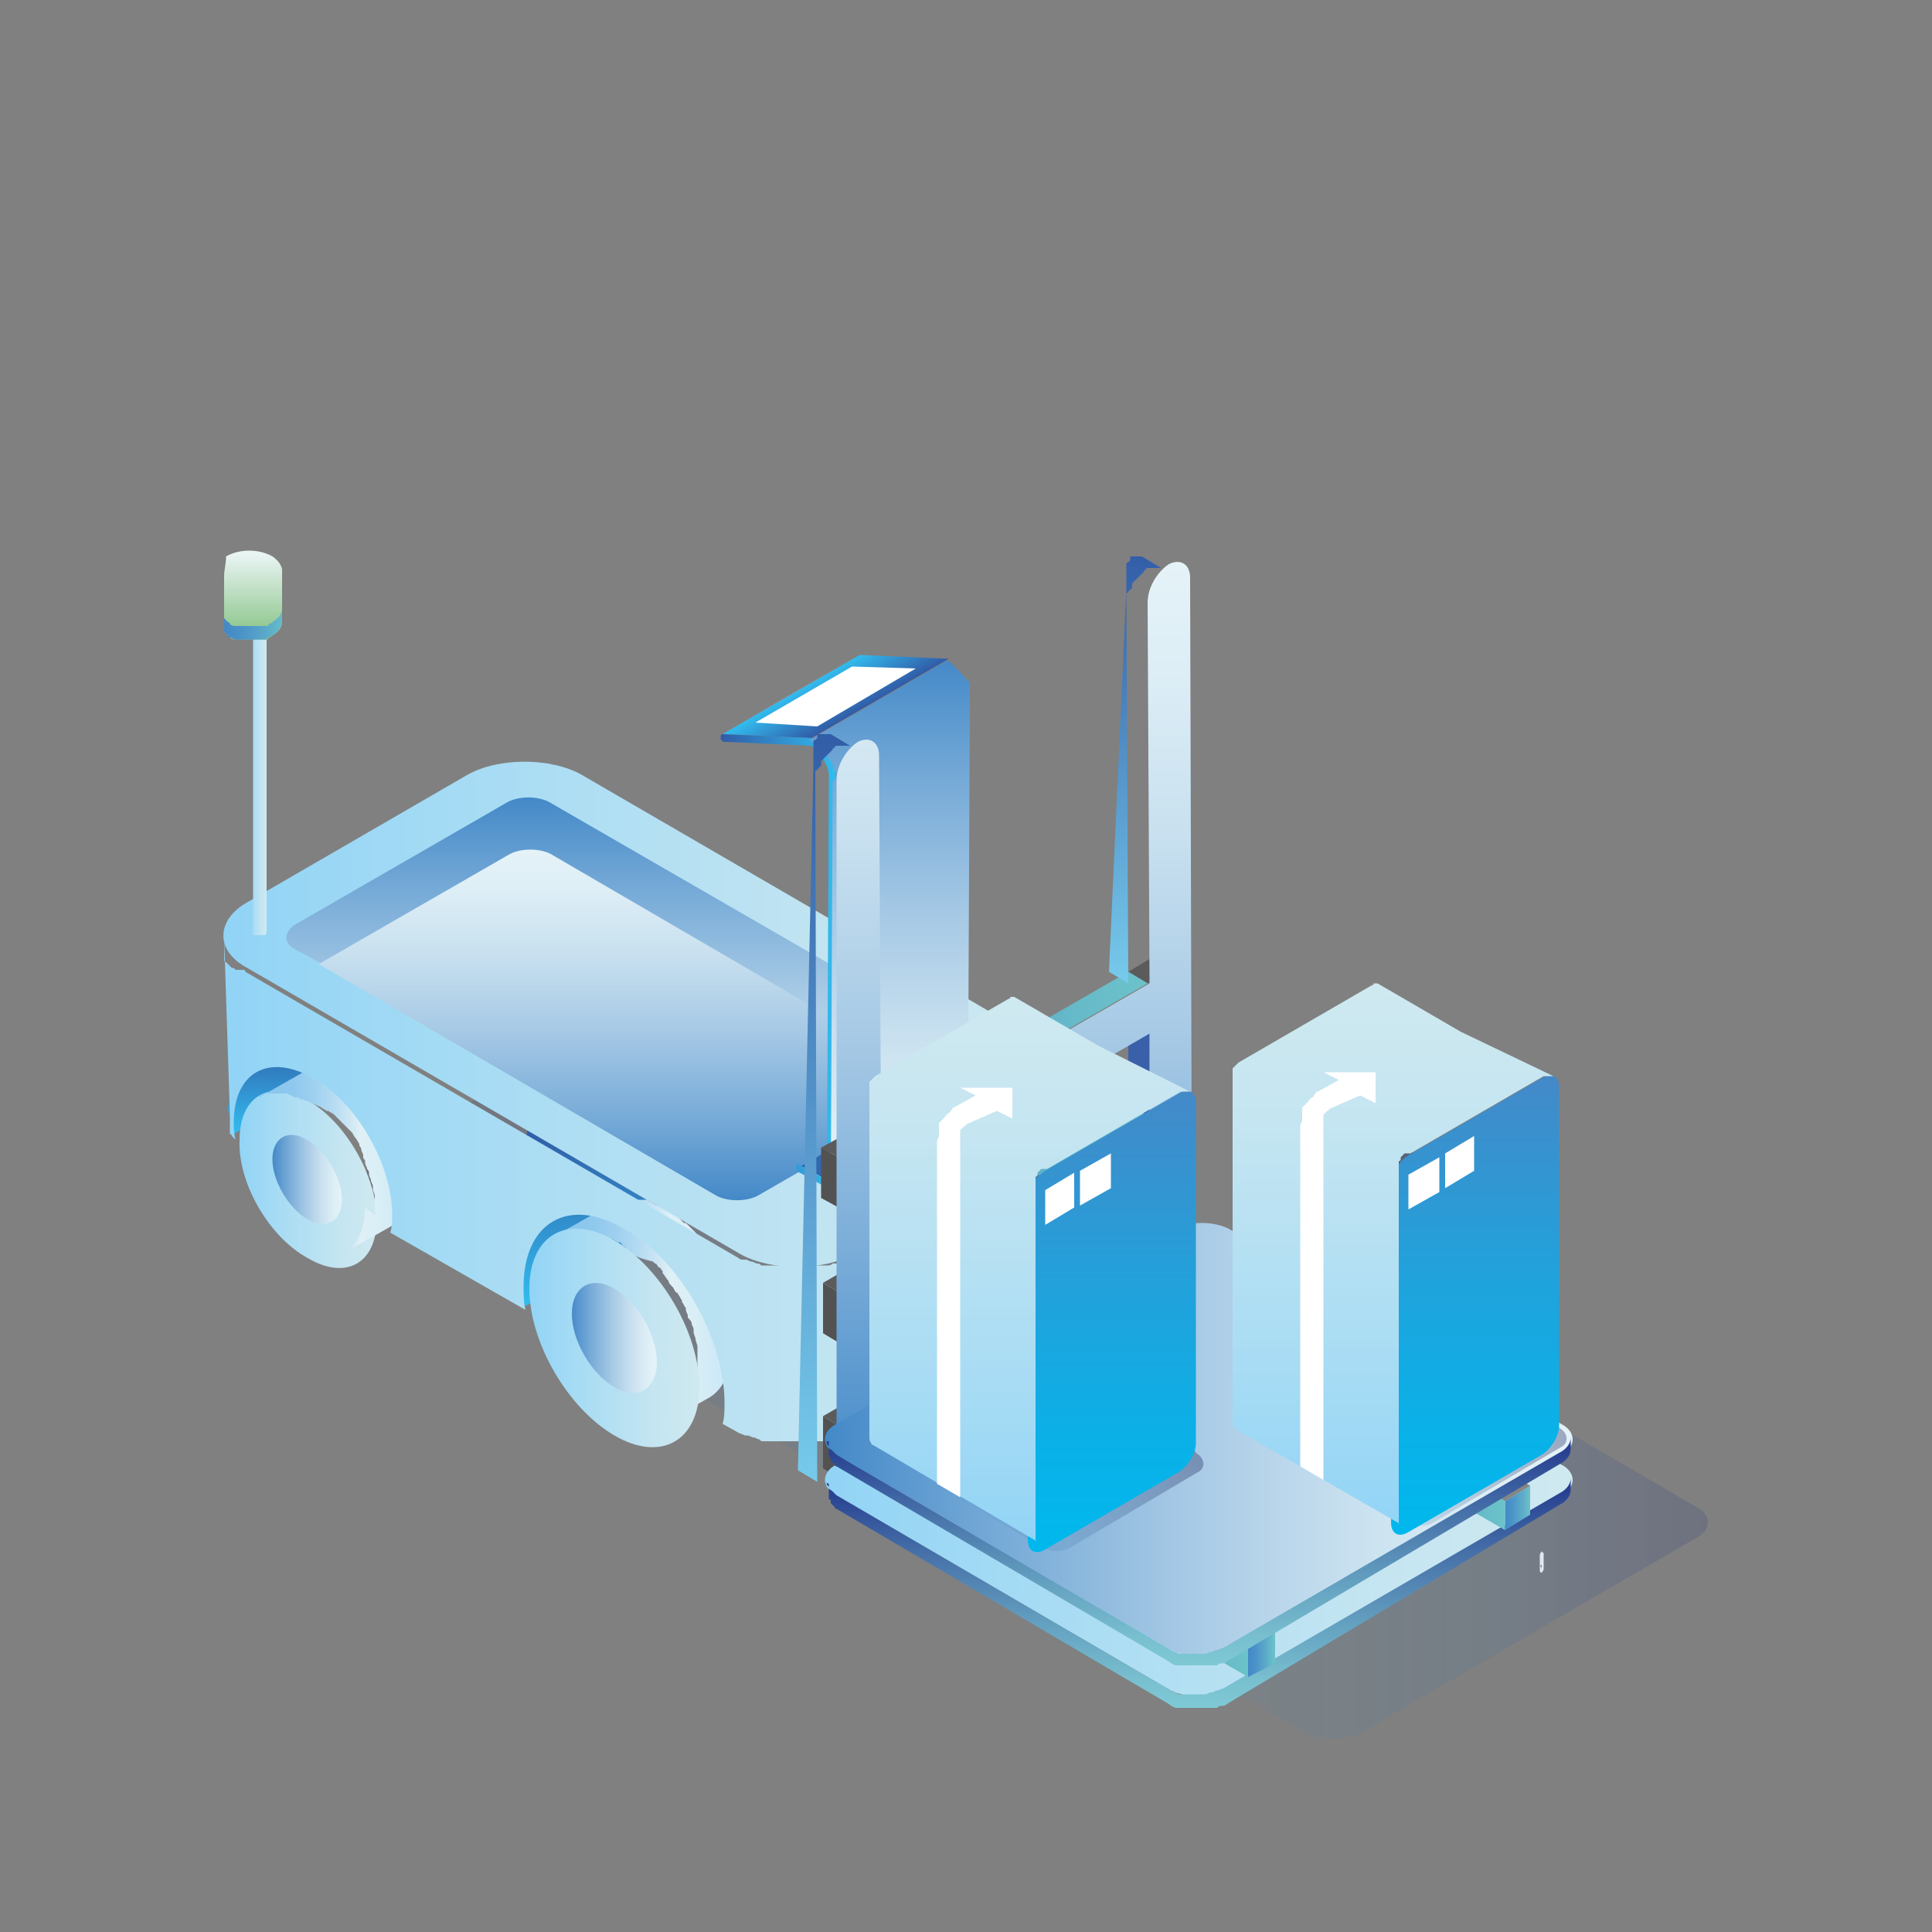 <?xml version="1.0" encoding="utf-8"?>
<!-- Generator: Adobe Illustrator 23.0.1, SVG Export Plug-In . SVG Version: 6.00 Build 0)  -->
<svg version="1.1" id="Layer_1" xmlns="http://www.w3.org/2000/svg" xmlns:xlink="http://www.w3.org/1999/xlink" x="0px" y="0px"
	 viewBox="0 0 100 100" style="enable-background:new 0 0 100 100;" xml:space="preserve">
<rect x="0" y="0" width="100" height="100" fill="#808080" stroke="none"/>
<g>
	<path style="fill:#FFFFFF;" d="M79.9,80.4c0,0.1,0,0.2,0,0.4c0,0.2,0,0.3,0,0.4c0,0.1-0.1,0.2-0.1,0.2s-0.1,0-0.1-0.1
		c0-0.1,0-0.2,0-0.4c0-0.2,0-0.3,0-0.4c0-0.1,0.1-0.2,0.1-0.2S79.9,80.4,79.9,80.4z M79.8,81.1c0,0,0-0.1,0-0.2c0-0.1,0-0.2,0-0.2
		c0,0,0-0.1,0,0c0,0,0,0,0,0.1c0,0,0,0.1,0,0.2C79.7,81,79.7,81.1,79.8,81.1C79.7,81.2,79.8,81.2,79.8,81.1
		C79.8,81.2,79.8,81.2,79.8,81.1"/>
</g>
<g id="fenwick-with-worker_1_">
	<g style="opacity:0.2;">
		
			<linearGradient id="SVGID_1_" gradientUnits="userSpaceOnUse" x1="762.144" y1="65.297" x2="716.809" y2="65.297" gradientTransform="matrix(1 0 0 1 -697.975 0)">
			<stop  offset="2.096873e-02" style="stop-color:#41A8DF;stop-opacity:0"/>
			<stop  offset="0.257" style="stop-color:#3C91CA;stop-opacity:0.241"/>
			<stop  offset="0.749" style="stop-color:#2F5695;stop-opacity:0.743"/>
			<stop  offset="1" style="stop-color:#283578"/>
		</linearGradient>
		<path style="fill:url(#SVGID_1_);" d="M20.1,59.5c-1.6,0.9-1.7,2.5,0,3.4l25.5,14.8c1.6,0.9,4.3,0.9,5.9,0l11.4-6.6
			c1.6-0.9,1.7-2.5,0-3.4L37.4,52.9c-1.6-0.9-4.3-0.9-5.9,0L20.1,59.5z"/>
	</g>
	<g style="opacity:0.2;">
		
			<linearGradient id="SVGID_2_" gradientUnits="userSpaceOnUse" x1="747.664" y1="78.778" x2="786.412" y2="78.778" gradientTransform="matrix(1 0 0 1 -697.975 0)">
			<stop  offset="2.096873e-02" style="stop-color:#41A8DF;stop-opacity:0"/>
			<stop  offset="0.183" style="stop-color:#40A3DB;stop-opacity:0.165"/>
			<stop  offset="0.373" style="stop-color:#3D95CE;stop-opacity:0.36"/>
			<stop  offset="0.579" style="stop-color:#387DB9;stop-opacity:0.57"/>
			<stop  offset="0.793" style="stop-color:#315C9B;stop-opacity:0.788"/>
			<stop  offset="1" style="stop-color:#283578"/>
		</linearGradient>
		<path style="fill:url(#SVGID_2_);" d="M50.3,78c-0.8,0.4-0.8,1.2,0,1.6l17.3,10.1c0.8,0.4,2,0.4,2.8,0l17.4-10.1
			c0.8-0.4,0.8-1.2,0-1.6L70.5,67.9c-0.8-0.4-2-0.4-2.8,0L50.3,78z"/>
	</g>
	<g>
		
			<linearGradient id="SVGID_3_" gradientUnits="userSpaceOnUse" x1="712.74" y1="53.632" x2="712.74" y2="58.693" gradientTransform="matrix(1 0 0 1 -697.975 0)">
			<stop  offset="0" style="stop-color:#315CA7"/>
			<stop  offset="1" style="stop-color:#32BDEF"/>
		</linearGradient>
		<polygon style="fill:url(#SVGID_3_);" points="12.1,58.7 17.7,55.1 12.3,53.6 11.8,57.4 		"/>
		<g>
			<g>
				
					<linearGradient id="SVGID_4_" gradientUnits="userSpaceOnUse" x1="710.31" y1="61.062" x2="717.431" y2="61.062" gradientTransform="matrix(1 0 0 1 -697.975 0)">
					<stop  offset="6.778585e-03" style="stop-color:#92D4F6"/>
					<stop  offset="0.263" style="stop-color:#A5DBF4"/>
					<stop  offset="0.734" style="stop-color:#C4E5F1"/>
					<stop  offset="1" style="stop-color:#CFE9F0"/>
				</linearGradient>
				<path style="fill:url(#SVGID_4_);" d="M19.5,63.1c0,2.3-1.6,3.2-3.6,2c-2-1.1-3.6-3.9-3.5-6.1c0-2.3,1.6-3.2,3.6-2
					C17.9,58.1,19.5,60.9,19.5,63.1z"/>
			</g>
			
				<linearGradient id="SVGID_5_" gradientUnits="userSpaceOnUse" x1="711.348" y1="60.082" x2="720.389" y2="60.082" gradientTransform="matrix(1 0 0 1 -697.975 0)">
				<stop  offset="0.103" style="stop-color:#8AC6ED"/>
				<stop  offset="0.197" style="stop-color:#8FC8EE"/>
				<stop  offset="0.307" style="stop-color:#9DD0EF"/>
				<stop  offset="0.427" style="stop-color:#B5DBF2"/>
				<stop  offset="0.551" style="stop-color:#D6EBF5"/>
				<stop  offset="0.581" style="stop-color:#DFF0F6"/>
				<stop  offset="0.703" style="stop-color:#D9EEF6"/>
				<stop  offset="0.861" style="stop-color:#C9E7F7"/>
				<stop  offset="1" style="stop-color:#B5DEF7"/>
			</linearGradient>
			<path style="fill:url(#SVGID_5_);" d="M19.4,62.7c0-0.1,0-0.2,0-0.3c0,0,0-0.1,0-0.1c0,0,0-0.1,0-0.1c0,0,0-0.1,0-0.1
				c0,0,0-0.1,0-0.1c0,0,0-0.1,0-0.1c0-0.1-0.1-0.2-0.1-0.4c0,0,0,0,0-0.1c0-0.1-0.1-0.2-0.1-0.3c0,0,0,0,0,0c0-0.1-0.1-0.2-0.1-0.3
				c0,0,0,0,0-0.1c0-0.1-0.1-0.2-0.1-0.2c0,0,0,0,0,0c0-0.1-0.1-0.2-0.1-0.3c0,0,0,0,0-0.1c0-0.1-0.1-0.1-0.1-0.2c0,0,0,0,0-0.1
				c0-0.1-0.1-0.2-0.1-0.3c0,0,0,0,0,0c0-0.1-0.1-0.2-0.1-0.2c0,0,0,0,0-0.1c-0.1-0.1-0.1-0.2-0.2-0.3c0,0,0,0,0,0
				c-0.1-0.1-0.1-0.2-0.2-0.3c0,0,0,0,0,0c-0.1-0.1-0.2-0.2-0.3-0.3c0,0,0,0,0,0c-0.1-0.1-0.1-0.1-0.2-0.2c0,0,0,0,0,0
				c-0.1-0.1-0.1-0.1-0.2-0.2c0,0,0,0,0,0c-0.1-0.1-0.2-0.2-0.2-0.2c0,0,0,0,0,0c-0.1-0.1-0.2-0.1-0.3-0.2c0,0,0,0-0.1,0
				c-0.1-0.1-0.2-0.1-0.3-0.2c0,0,0,0,0,0C16.1,57.1,16,57,15.9,57c-0.1,0-0.2-0.1-0.2-0.1c0,0,0,0-0.1,0c-0.1,0-0.1-0.1-0.2-0.1
				c0,0,0,0-0.1,0c-0.1,0-0.1,0-0.2-0.1c0,0,0,0,0,0c-0.1,0-0.1,0-0.2-0.1c0,0-0.1,0-0.1,0c0,0,0,0-0.1,0c-0.1,0-0.1,0-0.2,0
				c-0.1,0-0.2,0-0.2,0c0,0,0,0,0,0c-0.1,0-0.1,0-0.2,0c0,0,0,0,0,0c-0.1,0-0.1,0-0.2,0c0,0,0,0,0,0c-0.1,0-0.1,0-0.2,0c0,0,0,0,0,0
				c-0.1,0-0.1,0-0.2,0.1c0,0,0,0,0,0c0,0-0.1,0-0.1,0.1c0,0,0,0,0,0l3-1.7c0,0,0,0,0,0c0,0,0,0,0,0c0,0,0.1,0,0.1-0.1c0,0,0,0,0,0
				c0,0,0,0,0,0c0.1,0,0.1,0,0.2-0.1c0,0,0,0,0,0c0,0,0,0,0,0c0.1,0,0.1,0,0.2,0c0,0,0,0,0,0c0,0,0,0,0,0c0.1,0,0.1,0,0.2,0
				c0,0,0,0,0,0c0,0,0,0,0,0c0.1,0,0.1,0,0.2,0c0,0,0,0,0,0c0,0,0,0,0,0c0.1,0,0.2,0,0.2,0c0,0,0,0,0,0c0.1,0,0.1,0,0.2,0
				c0,0,0,0,0.1,0c0,0,0.1,0,0.1,0c0,0,0,0,0,0c0.1,0,0.1,0,0.2,0.1c0,0,0,0,0,0c0.1,0,0.1,0,0.2,0.1c0,0,0,0,0,0c0,0,0,0,0,0
				c0.1,0,0.1,0.1,0.2,0.1c0,0,0,0,0.1,0c0.1,0,0.1,0.1,0.2,0.1c0.1,0.1,0.2,0.1,0.3,0.2c0,0,0,0,0,0c0.1,0.1,0.2,0.1,0.3,0.2
				c0,0,0,0,0.1,0c0.1,0.1,0.2,0.1,0.3,0.2c0,0,0,0,0,0c0.1,0.1,0.2,0.1,0.2,0.2c0,0,0,0,0,0c0,0,0,0,0,0c0.1,0.1,0.1,0.1,0.2,0.2
				c0,0,0,0,0,0c0.1,0.1,0.1,0.1,0.2,0.2c0,0,0,0,0,0c0,0,0,0,0,0c0.1,0.1,0.2,0.2,0.3,0.3c0,0,0,0,0,0c0,0,0,0,0,0
				c0.1,0.1,0.1,0.2,0.2,0.3c0,0,0,0,0,0c0,0,0,0,0,0c0.1,0.1,0.1,0.2,0.2,0.3c0,0,0,0,0,0c0,0,0,0,0,0c0,0.1,0.1,0.2,0.1,0.2
				c0,0,0,0,0,0c0,0,0,0,0,0c0.1,0.1,0.1,0.2,0.1,0.3c0,0,0,0,0,0c0,0,0,0,0,0c0,0.1,0.1,0.1,0.1,0.2c0,0,0,0,0,0c0,0,0,0,0,0
				c0,0.1,0.1,0.2,0.1,0.3c0,0,0,0,0,0c0,0,0,0,0,0c0,0.1,0.1,0.2,0.1,0.3c0,0,0,0,0,0c0,0,0,0,0,0c0,0.1,0.1,0.2,0.1,0.3
				c0,0,0,0,0,0c0,0,0,0,0,0c0,0.1,0.1,0.2,0.1,0.3c0,0,0,0,0,0c0,0,0,0,0,0c0,0.1,0.1,0.2,0.1,0.4c0,0,0,0,0,0c0,0,0,0,0,0
				c0,0,0,0.1,0,0.1c0,0,0,0.1,0,0.1c0,0,0,0.1,0,0.1c0,0,0,0,0,0.1c0,0,0,0,0,0c0,0.1,0,0.2,0,0.3c0,0,0,0,0,0.1c0,0.1,0,0.2,0,0.3
				c0,1.1-0.4,1.9-1,2.3l-3,1.7c0.6-0.4,1-1.2,1-2.3C19.5,63,19.5,62.9,19.4,62.7C19.4,62.8,19.4,62.8,19.4,62.7z"/>
			<g>
				
					<linearGradient id="SVGID_6_" gradientUnits="userSpaceOnUse" x1="712.078" y1="61.062" x2="715.662" y2="61.062" gradientTransform="matrix(1 0 0 1 -697.975 0)">
					<stop  offset="0" style="stop-color:#4489C8"/>
					<stop  offset="0.229" style="stop-color:#76AAD7"/>
					<stop  offset="0.479" style="stop-color:#A6C9E5"/>
					<stop  offset="0.7" style="stop-color:#C8E0EF"/>
					<stop  offset="0.881" style="stop-color:#DDEEF6"/>
					<stop  offset="1" style="stop-color:#E5F3F8"/>
				</linearGradient>
				<path style="fill:url(#SVGID_6_);" d="M15.9,59c-1-0.6-1.8-0.1-1.8,1c0,1.1,0.8,2.5,1.8,3.1c1,0.6,1.8,0.1,1.8-1
					C17.7,61,16.9,59.6,15.9,59z"/>
			</g>
		</g>
		
			<linearGradient id="SVGID_7_" gradientUnits="userSpaceOnUse" x1="728.441" y1="58.514" x2="728.441" y2="67.6" gradientTransform="matrix(1 0 0 1 -697.975 0)">
			<stop  offset="0" style="stop-color:#315CA7"/>
			<stop  offset="1" style="stop-color:#32BDEF"/>
		</linearGradient>
		<polygon style="fill:url(#SVGID_7_);" points="27.2,67.6 35,63 27.3,58.5 26,65.5 		"/>
		<g>
			
				<linearGradient id="SVGID_8_" gradientUnits="userSpaceOnUse" x1="726.611" y1="68.204" x2="737.092" y2="68.204" gradientTransform="matrix(1 0 0 1 -697.975 0)">
				<stop  offset="0.103" style="stop-color:#8AC6ED"/>
				<stop  offset="0.197" style="stop-color:#8FC8EE"/>
				<stop  offset="0.307" style="stop-color:#9DD0EF"/>
				<stop  offset="0.427" style="stop-color:#B5DBF2"/>
				<stop  offset="0.551" style="stop-color:#D6EBF5"/>
				<stop  offset="0.581" style="stop-color:#DFF0F6"/>
				<stop  offset="0.703" style="stop-color:#D9EEF6"/>
				<stop  offset="0.861" style="stop-color:#C9E7F7"/>
				<stop  offset="1" style="stop-color:#B5DEF7"/>
			</linearGradient>
			<path style="fill:url(#SVGID_8_);" d="M36.1,71.3c0-0.1,0-0.3,0-0.4c0,0,0-0.1,0-0.1c0-0.1,0-0.1,0-0.2c0,0,0-0.1,0-0.1
				c0-0.1,0-0.1,0-0.2c0,0,0-0.1,0-0.1c0,0,0-0.1,0-0.1c0-0.1,0-0.1,0-0.2c0,0,0-0.1,0-0.1c0,0,0-0.1,0-0.1c0-0.1-0.1-0.3-0.1-0.4
				c0,0,0,0,0,0c0-0.1-0.1-0.2-0.1-0.4c0,0,0-0.1,0-0.1c0-0.1-0.1-0.2-0.1-0.3c0,0,0,0,0,0c0-0.1-0.1-0.2-0.2-0.3c0,0,0-0.1,0-0.1
				c0-0.1-0.1-0.2-0.1-0.3c0,0,0-0.1,0-0.1c-0.1-0.1-0.1-0.2-0.2-0.3c0,0,0,0,0-0.1c-0.1-0.1-0.1-0.2-0.2-0.3c0,0,0-0.1-0.1-0.1
				c-0.1-0.1-0.1-0.2-0.2-0.3c0,0,0,0,0,0c-0.1-0.1-0.2-0.2-0.2-0.3c0,0,0,0,0,0c-0.1-0.1-0.2-0.3-0.3-0.4c0,0,0,0,0-0.1
				c-0.1-0.1-0.1-0.2-0.2-0.2c0,0,0,0,0,0c-0.1-0.1-0.1-0.2-0.2-0.2c0,0-0.1-0.1-0.1-0.1c0,0,0,0,0,0C33,65.1,32.9,65,32.9,65
				c0,0,0,0-0.1,0c0,0-0.1-0.1-0.1-0.1c0,0,0,0-0.1-0.1c0,0-0.1-0.1-0.1-0.1c0,0-0.1,0-0.1-0.1c0,0-0.1-0.1-0.1-0.1
				c0,0-0.1,0-0.1-0.1c0,0-0.1-0.1-0.1-0.1c0,0,0,0-0.1,0c-0.1,0-0.1-0.1-0.2-0.1c-0.1-0.1-0.2-0.1-0.3-0.1c0,0-0.1,0-0.1,0
				c-0.1,0-0.1-0.1-0.2-0.1c0,0,0,0-0.1,0c-0.1,0-0.1-0.1-0.2-0.1c0,0,0,0,0,0c-0.1,0-0.2-0.1-0.2-0.1c0,0-0.1,0-0.1,0
				c0,0,0,0-0.1,0c-0.1,0-0.1,0-0.2,0c0,0,0,0,0,0c-0.1,0-0.1,0-0.2,0c0,0,0,0-0.1,0c0,0-0.1,0-0.1,0c-0.1,0-0.2,0-0.3,0
				c0,0,0,0,0,0c-0.1,0-0.1,0-0.2,0c0,0,0,0-0.1,0c-0.1,0-0.1,0-0.2,0.1c0,0,0,0,0,0c-0.1,0-0.1,0-0.2,0.1c0,0,0,0-0.1,0
				c-0.1,0-0.1,0.1-0.2,0.1c0,0,0,0-0.1,0l3-1.7c0,0,0,0,0,0c0,0,0,0,0,0c0.1,0,0.1-0.1,0.2-0.1c0,0,0,0,0,0c0,0,0,0,0,0
				c0.1,0,0.1,0,0.2-0.1c0,0,0,0,0,0c0,0,0,0,0,0c0.1,0,0.1,0,0.2-0.1c0,0,0,0,0,0c0,0,0,0,0,0c0.1,0,0.1,0,0.2,0c0,0,0,0,0,0
				c0,0,0,0,0,0c0.1,0,0.2,0,0.3,0c0,0,0,0,0,0c0,0,0.1,0,0.1,0c0,0,0,0,0.1,0c0.1,0,0.1,0,0.2,0c0,0,0,0,0,0c0,0,0,0,0,0
				c0.1,0,0.1,0,0.2,0c0,0,0,0,0.1,0c0,0,0.1,0,0.1,0c0,0,0,0,0,0c0.1,0,0.2,0,0.2,0.1c0,0,0,0,0,0c0.1,0,0.1,0,0.2,0.1c0,0,0,0,0,0
				c0,0,0,0,0,0c0.1,0,0.1,0.1,0.2,0.1c0,0,0.1,0,0.1,0c0.1,0,0.2,0.1,0.3,0.1c0.1,0,0.1,0.1,0.2,0.1c0,0,0,0,0.1,0
				c0,0,0.1,0.1,0.1,0.1c0,0,0.1,0,0.1,0.1c0,0,0.1,0.1,0.1,0.1c0,0,0.1,0,0.1,0.1c0,0,0.1,0.1,0.1,0.1c0,0,0,0,0.1,0.1
				c0,0,0.1,0.1,0.1,0.1c0,0,0,0,0.1,0c0.1,0.1,0.1,0.1,0.2,0.2c0,0,0,0,0,0c0,0,0.1,0.1,0.1,0.1c0,0,0,0,0,0
				c0.1,0.1,0.2,0.2,0.2,0.2c0,0,0,0,0,0c0.1,0.1,0.1,0.2,0.2,0.2c0,0,0,0,0,0c0,0,0,0,0,0c0.1,0.1,0.2,0.3,0.3,0.4c0,0,0,0,0,0
				c0,0,0,0,0,0c0.1,0.1,0.2,0.2,0.2,0.3c0,0,0,0,0,0c0,0,0,0,0,0c0.1,0.1,0.2,0.2,0.2,0.3c0,0,0,0,0,0c0,0,0,0,0,0
				c0.1,0.1,0.1,0.2,0.2,0.3c0,0,0,0,0,0c0,0,0,0,0,0c0.1,0.1,0.1,0.2,0.2,0.3c0,0,0,0,0,0c0,0,0,0,0,0.1c0,0.1,0.1,0.2,0.1,0.3
				c0,0,0,0,0,0.1c0,0,0,0,0,0c0.1,0.1,0.1,0.2,0.2,0.3c0,0,0,0,0,0c0,0,0,0,0,0c0,0.1,0.1,0.2,0.1,0.3c0,0,0,0,0,0c0,0,0,0,0,0
				c0,0.1,0.1,0.2,0.1,0.4c0,0,0,0,0,0c0,0,0,0,0,0c0,0.1,0.1,0.3,0.1,0.4c0,0,0,0,0,0c0,0,0,0,0,0c0,0,0,0.1,0,0.1
				c0,0.1,0,0.1,0,0.2c0,0,0,0.1,0,0.1c0,0,0,0.1,0,0.1c0,0,0,0,0,0.1c0,0.1,0,0.1,0,0.2c0,0,0,0.1,0,0.1c0,0.1,0,0.1,0,0.2
				c0,0,0,0.1,0,0.1c0,0,0,0,0,0c0,0.1,0,0.3,0,0.4c0,0,0,0.1,0,0.1c0,0.1,0,0.3,0,0.4c0,1.4-0.5,2.4-1.3,2.8l-3,1.7
				c0.8-0.5,1.3-1.4,1.3-2.8C36.2,71.6,36.2,71.5,36.1,71.3C36.1,71.3,36.1,71.3,36.1,71.3z"/>
			<g>
				
					<linearGradient id="SVGID_9_" gradientUnits="userSpaceOnUse" x1="725.327" y1="69.212" x2="734.134" y2="69.212" gradientTransform="matrix(1 0 0 1 -697.975 0)">
					<stop  offset="6.778585e-03" style="stop-color:#92D4F6"/>
					<stop  offset="0.263" style="stop-color:#A5DBF4"/>
					<stop  offset="0.734" style="stop-color:#C4E5F1"/>
					<stop  offset="1" style="stop-color:#CFE9F0"/>
				</linearGradient>
				<path style="fill:url(#SVGID_9_);" d="M36.2,71.8c0,2.8-2,3.9-4.4,2.5c-2.4-1.4-4.4-4.8-4.4-7.6c0-2.8,2-3.9,4.4-2.5
					C34.2,65.6,36.2,69,36.2,71.8z"/>
			</g>
			<g>
				
					<linearGradient id="SVGID_10_" gradientUnits="userSpaceOnUse" x1="727.513" y1="69.212" x2="731.947" y2="69.212" gradientTransform="matrix(1 0 0 1 -697.975 0)">
					<stop  offset="0" style="stop-color:#4489C8"/>
					<stop  offset="0.229" style="stop-color:#76AAD7"/>
					<stop  offset="0.479" style="stop-color:#A6C9E5"/>
					<stop  offset="0.7" style="stop-color:#C8E0EF"/>
					<stop  offset="0.881" style="stop-color:#DDEEF6"/>
					<stop  offset="1" style="stop-color:#E5F3F8"/>
				</linearGradient>
				<path style="fill:url(#SVGID_10_);" d="M31.8,66.7c-1.2-0.7-2.2-0.1-2.2,1.3c0,1.4,1,3.1,2.2,3.8c1.2,0.7,2.2,0.1,2.2-1.3
					C34,69.1,33,67.4,31.8,66.7z"/>
			</g>
		</g>
		<g>
			
				<linearGradient id="SVGID_11_" gradientUnits="userSpaceOnUse" x1="709.538" y1="52.513" x2="754.872" y2="52.513" gradientTransform="matrix(1 0 0 1 -697.975 0)">
				<stop  offset="6.778585e-03" style="stop-color:#92D4F6"/>
				<stop  offset="0.263" style="stop-color:#A5DBF4"/>
				<stop  offset="0.734" style="stop-color:#C4E5F1"/>
				<stop  offset="1" style="stop-color:#CFE9F0"/>
			</linearGradient>
			<path style="fill:url(#SVGID_11_);" d="M12.8,46.7c-1.6,0.9-1.7,2.5,0,3.4l25.5,14.8c1.6,0.9,4.3,0.9,5.9,0l11.4-6.6
				c1.6-0.9,1.7-2.5,0-3.4L30.1,40.1c-1.6-0.9-4.3-0.9-5.9,0L12.8,46.7z"/>
		</g>
		
			<linearGradient id="SVGID_12_" gradientUnits="userSpaceOnUse" x1="709.538" y1="61.589" x2="754.898" y2="61.589" gradientTransform="matrix(1 0 0 1 -697.975 0)">
			<stop  offset="6.778585e-03" style="stop-color:#92D4F6"/>
			<stop  offset="0.263" style="stop-color:#A5DBF4"/>
			<stop  offset="0.734" style="stop-color:#C4E5F1"/>
			<stop  offset="1" style="stop-color:#CFE9F0"/>
		</linearGradient>
		<path style="fill:url(#SVGID_12_);" d="M11.6,48.5C11.6,48.5,11.6,48.5,11.6,48.5c0,0.1,0,0.1,0,0.1c0,0,0,0,0,0.1c0,0,0,0,0,0.1
			c0,0,0,0,0,0.1c0,0,0,0,0,0.1c0,0,0,0,0,0.1c0,0,0,0,0,0.1c0,0,0,0,0,0.1c0,0,0,0,0,0.1c0,0,0,0,0,0.1c0,0,0,0,0,0.1
			c0,0,0,0,0,0.1c0,0,0,0,0,0c0,0,0,0.1,0.1,0.1c0,0,0,0,0,0c0,0,0.1,0.1,0.1,0.1c0,0,0,0,0,0c0,0,0.1,0.1,0.1,0.1c0,0,0,0,0,0
			c0,0,0,0,0.1,0.1c0,0,0,0,0.1,0c0,0,0,0,0.1,0.1c0,0,0,0,0.1,0c0,0,0,0,0.1,0c0,0,0,0,0.1,0c0,0,0.1,0,0.1,0c0,0,0.1,0,0.1,0.1
			l25.5,14.8c0.1,0.1,0.2,0.1,0.3,0.1c0,0,0.1,0,0.1,0c0.1,0,0.2,0.1,0.3,0.1c0,0,0,0,0,0c0.1,0,0.2,0.1,0.3,0.1
			c0.1,0,0.1,0,0.2,0.1c0.1,0,0.1,0,0.2,0c0.1,0,0.2,0,0.2,0c0.1,0,0.1,0,0.2,0c0,0,0,0,0.1,0c0.1,0,0.2,0,0.3,0c0,0,0.1,0,0.1,0
			c0.1,0,0.1,0,0.2,0c0.1,0,0.2,0,0.3,0c0.1,0,0.1,0,0.2,0c0.1,0,0.2,0,0.2,0c0.1,0,0.1,0,0.2,0c0.1,0,0.1,0,0.2,0
			c0.1,0,0.1,0,0.2,0c0.1,0,0.1,0,0.2,0c0.1,0,0.1,0,0.2,0c0.1,0,0.1,0,0.2,0c0.1,0,0.1,0,0.2,0c0.1,0,0.2,0,0.3-0.1
			c0.1,0,0.1,0,0.2,0c0,0,0.1,0,0.1,0c0.1,0,0.2-0.1,0.3-0.1c0,0,0,0,0.1,0c0.1,0,0.1-0.1,0.2-0.1c0,0,0.1,0,0.1,0
			c0.1-0.1,0.2-0.1,0.3-0.2l11.4-6.6c0.8-0.5,1.2-1.1,1.2-1.7l0,9.1c0,0.6-0.4,1.3-1.2,1.7l-11.4,6.6c-0.1,0.1-0.2,0.1-0.3,0.2
			c0,0-0.1,0-0.1,0c-0.1,0-0.1,0.1-0.2,0.1c0,0,0,0,0,0c0,0,0,0-0.1,0c-0.1,0-0.2,0.1-0.3,0.1c0,0-0.1,0-0.1,0c0,0,0,0-0.1,0
			c0,0-0.1,0-0.1,0c-0.1,0-0.2,0-0.3,0.1c0,0,0,0-0.1,0c0,0-0.1,0-0.1,0c-0.1,0-0.1,0-0.2,0c0,0-0.1,0-0.1,0c0,0-0.1,0-0.1,0
			c-0.1,0-0.1,0-0.2,0c0,0-0.1,0-0.1,0c0,0-0.1,0-0.1,0c-0.1,0-0.1,0-0.2,0c0,0-0.1,0-0.1,0c0,0-0.1,0-0.1,0c-0.1,0-0.2,0-0.2,0
			c0,0-0.1,0-0.1,0c0,0,0,0-0.1,0c-0.1,0-0.2,0-0.3,0c0,0-0.1,0-0.1,0c0,0,0,0-0.1,0c0,0-0.1,0-0.1,0c-0.1,0-0.2,0-0.3,0
			c0,0,0,0-0.1,0c0,0,0,0,0,0c0,0-0.1,0-0.1,0c-0.1,0-0.2,0-0.2,0c-0.1,0-0.1,0-0.2,0c-0.1,0-0.1,0-0.2-0.1c0,0,0,0,0,0
			c-0.1,0-0.2-0.1-0.3-0.1c0,0,0,0,0,0c-0.1,0-0.2-0.1-0.3-0.1c0,0-0.1,0-0.1,0c-0.1,0-0.2-0.1-0.3-0.1l-0.9-0.5
			c0.1-0.3,0.1-0.7,0.1-1.1c0-3.3-2.3-7.4-5.2-9c-2.9-1.7-5.2-0.3-5.2,3c0,0.4,0,0.8,0.1,1.2l-7-4c0.1-0.3,0.1-0.6,0.1-0.9
			c0-2.6-1.8-5.8-4.1-7.1c-2.3-1.3-4.1-0.3-4.1,2.3c0,0.3,0,0.6,0.1,0.9c0,0-0.1-0.1-0.1-0.1c0,0,0,0,0,0c0,0-0.1-0.1-0.1-0.1
			c0,0,0,0,0,0c0,0,0,0,0,0c0,0,0-0.1-0.1-0.1c0,0,0,0,0,0c0,0,0,0,0-0.1c0,0,0,0,0,0c0,0,0,0,0,0c0,0,0,0,0-0.1c0,0,0,0,0-0.1
			c0,0,0,0,0-0.1c0,0,0,0,0,0c0,0,0,0,0,0c0,0,0,0,0-0.1c0,0,0,0,0-0.1c0,0,0,0,0-0.1c0,0,0,0,0,0c0,0,0,0,0,0c0,0,0,0,0-0.1
			c0,0,0,0,0-0.1c0,0,0,0,0-0.1c0,0,0,0,0,0c0,0,0,0,0,0v0L11.6,48.5C11.6,48.4,11.6,48.4,11.6,48.5z"/>
		<g>
			
				<linearGradient id="SVGID_13_" gradientUnits="userSpaceOnUse" x1="730.747" y1="41.277" x2="730.747" y2="62.088" gradientTransform="matrix(1 0 0 1 -697.975 0)">
				<stop  offset="0" style="stop-color:#4489C8"/>
				<stop  offset="0.229" style="stop-color:#76AAD7"/>
				<stop  offset="0.479" style="stop-color:#A6C9E5"/>
				<stop  offset="0.7" style="stop-color:#C8E0EF"/>
				<stop  offset="0.881" style="stop-color:#DDEEF6"/>
				<stop  offset="1" style="stop-color:#E5F3F8"/>
			</linearGradient>
			<path style="fill:url(#SVGID_13_);" d="M15.2,49.1l1.3,0.7l20.6,12c0.6,0.3,1.5,0.3,2.1,0l9.9-5.7l1.3-0.7c0.6-0.3,0.6-0.9,0-1.2
				L28.4,41.5c-0.6-0.3-1.5-0.3-2.1,0l-11.1,6.4C14.7,48.3,14.7,48.8,15.2,49.1z"/>
		</g>
		<g>
			
				<linearGradient id="SVGID_14_" gradientUnits="userSpaceOnUse" x1="730.748" y1="62.088" x2="730.748" y2="43.954" gradientTransform="matrix(1 0 0 1 -697.975 0)">
				<stop  offset="0" style="stop-color:#4489C8"/>
				<stop  offset="0.229" style="stop-color:#76AAD7"/>
				<stop  offset="0.479" style="stop-color:#A6C9E5"/>
				<stop  offset="0.7" style="stop-color:#C8E0EF"/>
				<stop  offset="0.881" style="stop-color:#DDEEF6"/>
				<stop  offset="1" style="stop-color:#E5F3F8"/>
			</linearGradient>
			<path style="fill:url(#SVGID_14_);" d="M16.5,49.9l20.6,12c0.6,0.3,1.5,0.3,2.1,0l9.9-5.7l-20.6-12c-0.6-0.3-1.5-0.3-2.1,0
				L16.5,49.9z"/>
		</g>
	</g>
	<g id="controls_1_">
		<g style="enable-background:new    ;">
			
				<linearGradient id="SVGID_15_" gradientUnits="userSpaceOnUse" x1="739.326" y1="58.694" x2="747.918" y2="58.694" gradientTransform="matrix(1 0 0 1 -697.975 0)">
				<stop  offset="0" style="stop-color:#315CA7"/>
				<stop  offset="1" style="stop-color:#32BDEF"/>
			</linearGradient>
			<path style="fill:url(#SVGID_15_);" d="M48.6,56.3C48.6,56.2,48.5,56.2,48.6,56.3C48.5,56.2,48.5,56.2,48.6,56.3
				C48.5,56.2,48.5,56.2,48.6,56.3C48.5,56.2,48.5,56.2,48.6,56.3C48.5,56.2,48.5,56.2,48.6,56.3C48.5,56.2,48.5,56.2,48.6,56.3
				C48.5,56.2,48.5,56.2,48.6,56.3c-0.1,0-0.1,0-0.1,0c0,0,0,0,0,0c0,0,0,0,0,0c0,0,0,0,0,0c0,0,0,0,0,0l-7.1,4.1c0,0,0,0,0,0l0,0
				l0,0c0,0,0,0,0.1,0c0,0,0,0,0,0c0,0,0,0,0.1,0l1.4,0.8l7.1-4.1L48.6,56.3z"/>
			<g style="enable-background:new    ;">
				<defs>
					<path id="SVGID_16_" style="enable-background:new    ;" d="M44.4,33.9L37.4,38c0,0,0,0,0.1,0L44.4,33.9
						C44.5,33.9,44.5,33.9,44.4,33.9z"/>
				</defs>
				<clipPath id="SVGID_17_">
					<use xlink:href="#SVGID_16_"  style="overflow:visible;"/>
				</clipPath>
				<g style="clip-path:url(#SVGID_17_);enable-background:new    ;">
					<path style="fill:#ADADAD;" d="M37.4,38l7.1-4.1c0,0,0,0,0,0L37.4,38C37.4,38,37.4,38,37.4,38"/>
					<path style="fill:#A7A7A7;" d="M37.4,38l7.1-4.1c0,0,0,0,0,0L37.4,38C37.4,38,37.4,38,37.4,38"/>
					<polyline style="fill:#A3A3A3;" points="37.4,38 44.5,33.9 44.5,33.9 37.4,38 37.4,38 					"/>
					<polyline style="fill:#9F9F9F;" points="37.4,38 44.5,33.9 44.5,33.9 37.4,38 37.4,38 					"/>
					<polyline style="fill:#9A9A9A;" points="37.4,38 44.5,33.9 44.4,33.9 37.4,38 37.4,38 					"/>
					<polyline style="fill:#969596;" points="37.4,38 44.4,33.9 44.4,33.9 37.4,38 37.4,38 					"/>
				</g>
			</g>
			<g>
				
					<linearGradient id="SVGID_18_" gradientUnits="userSpaceOnUse" x1="741.834" y1="37.115" x2="740.587" y2="34.955" gradientTransform="matrix(1 0 0 1 -697.975 0)">
					<stop  offset="0" style="stop-color:#315CA7"/>
					<stop  offset="1" style="stop-color:#32BDEF"/>
				</linearGradient>
				<polygon style="fill:url(#SVGID_18_);" points="42,38.2 49.1,34.1 44.5,33.9 37.4,38 				"/>
			</g>
			<g>
				<polygon style="fill:#FFFFFF;" points="42.3,37.6 47.4,34.6 44.1,34.5 39.1,37.4 				"/>
			</g>
			<g>
				
					<linearGradient id="SVGID_19_" gradientUnits="userSpaceOnUse" x1="735.283" y1="49.901" x2="741.281" y2="49.901" gradientTransform="matrix(1 0 0 1 -697.975 0)">
					<stop  offset="0" style="stop-color:#315CA7"/>
					<stop  offset="1" style="stop-color:#32BDEF"/>
				</linearGradient>
				<path style="fill:url(#SVGID_19_);" d="M42,38.2L37.4,38c-0.1,0-0.1,0.1-0.1,0.2c0,0.1,0.1,0.2,0.2,0.2c0,0,0.1,0,0.1,0l4.4,0.2
					c0.2,0.2,0.5,0.4,0.6,0.7c0.2,0.3,0.3,0.6,0.3,0.9l-0.1,20.9l-1.4-0.8c-0.1-0.1-0.2,0-0.2,0.1c0,0.1,0.1,0.3,0.2,0.3l1.8,1
					l0.1-21.3C43.3,39.7,42.7,38.6,42,38.2z"/>
			</g>
			
				<linearGradient id="SVGID_20_" gradientUnits="userSpaceOnUse" x1="744.154" y1="34.09" x2="744.154" y2="61.821" gradientTransform="matrix(1 0 0 1 -697.975 0)">
				<stop  offset="0" style="stop-color:#4489C8"/>
				<stop  offset="0.229" style="stop-color:#76AAD7"/>
				<stop  offset="0.479" style="stop-color:#A6C9E5"/>
				<stop  offset="0.7" style="stop-color:#C8E0EF"/>
				<stop  offset="0.881" style="stop-color:#DDEEF6"/>
				<stop  offset="1" style="stop-color:#E5F3F8"/>
			</linearGradient>
			<path style="fill:url(#SVGID_20_);" d="M43.3,40.2C43.3,40.2,43.3,40.2,43.3,40.2c0-0.1,0-0.2-0.1-0.3c0,0,0,0,0,0
				c0-0.1-0.1-0.2-0.1-0.3c0,0,0,0,0,0c0-0.1-0.1-0.2-0.2-0.3c0,0,0,0,0,0c-0.1-0.1-0.1-0.2-0.2-0.3c0,0,0,0,0,0
				c-0.1-0.1-0.1-0.2-0.2-0.2c0,0,0,0,0,0c-0.1-0.1-0.1-0.1-0.2-0.2c0,0-0.1,0-0.1-0.1c-0.1-0.1-0.2-0.1-0.3-0.2l7.1-4.1
				c0.1,0,0.2,0.1,0.3,0.2c0,0,0.1,0,0.1,0.1c0,0,0.1,0.1,0.1,0.1c0,0,0,0,0.1,0.1c0,0,0,0,0,0c0,0,0,0,0.1,0.1c0,0,0.1,0.1,0.1,0.1
				c0,0,0,0,0,0c0,0,0,0,0,0c0,0,0,0,0,0c0,0,0.1,0.1,0.1,0.1c0,0,0,0.1,0.1,0.1c0,0,0,0,0,0c0,0,0,0,0,0c0,0,0,0.1,0.1,0.1
				c0,0,0,0.1,0.1,0.1c0,0,0,0.1,0,0.1c0,0,0,0,0,0c0,0,0,0,0,0c0,0,0,0.1,0,0.1c0,0,0,0.1,0,0.1c0,0,0,0,0,0.1c0,0,0,0,0,0
				c0,0,0,0,0,0c0,0.1,0,0.1,0,0.2c0,0,0,0.1,0,0.1c0,0,0,0,0,0c0,0,0,0,0,0c0,0.1,0,0.2,0,0.3l-0.1,21.3l-7.1,4.1l0.1-21.3
				C43.3,40.4,43.3,40.3,43.3,40.2z"/>
		</g>
	</g>
	<g id="fourche_1_">
		<g>
			<g style="enable-background:new    ;">
				<g>
					<polygon style="fill:#5C5B5C;" points="61.4,66.3 60.4,65.7 58.4,66.8 59.5,67.4 					"/>
				</g>
				<g>
					<polygon style="fill:#535252;" points="61.4,63.7 60.4,63.1 60.4,65.7 61.4,66.3 					"/>
				</g>
				<g>
					<polygon style="fill:#5C5B5C;" points="61.4,63.7 60.4,63.1 58.4,64.2 59.5,64.8 					"/>
				</g>
				<g>
					<polygon style="fill:#3A60A9;" points="59.5,60.5 58.4,59.9 58.4,64.2 59.5,64.8 					"/>
				</g>
				<g>
					<polygon style="fill:#5C5B5C;" points="61.4,59.3 60.4,58.7 58.4,59.9 59.5,60.5 					"/>
				</g>
				<g>
					<polygon style="fill:#535252;" points="61.4,56.7 60.4,56.1 60.4,58.7 61.4,59.3 					"/>
				</g>
				<g>
					<polygon style="fill:#5C5B5C;" points="61.4,56.7 60.4,56.1 58.4,57.2 59.5,57.8 					"/>
				</g>
				<g>
					<polygon style="fill:#3A60A9;" points="59.5,53.5 58.4,52.9 58.4,57.2 59.5,57.8 					"/>
				</g>
				<g>
					<polygon style="fill:#5C5B5C;" points="61.4,52.4 60.4,51.7 58.4,52.9 59.5,53.5 					"/>
				</g>
				<g>
					<polygon style="fill:#535252;" points="61.4,49.7 60.4,49.1 60.4,51.7 61.4,52.4 					"/>
				</g>
				<g>
					<polygon style="fill:#5C5B5C;" points="61.4,49.7 60.4,49.1 58.4,50.3 59.4,50.9 					"/>
				</g>
				<g>
					<polygon style="fill:#5C5B5C;" points="45.6,75.4 44.5,74.8 42.6,76 43.6,76.6 					"/>
				</g>
				<g>
					
						<linearGradient id="SVGID_21_" gradientUnits="userSpaceOnUse" x1="742.502" y1="68.504" x2="757.462" y2="68.504" gradientTransform="matrix(1 0 0 1 -697.975 0)">
						<stop  offset="0" style="stop-color:#4489C8"/>
						<stop  offset="0.338" style="stop-color:#55A2C8"/>
						<stop  offset="0.748" style="stop-color:#66BAC9"/>
						<stop  offset="1" style="stop-color:#6CC3C9"/>
					</linearGradient>
					<polygon style="fill:url(#SVGID_21_);" points="59.5,64.8 58.4,64.2 44.5,72.2 45.6,72.8 					"/>
				</g>
				<g>
					<polygon style="fill:#5C5B5C;" points="45.6,72.8 44.5,72.2 42.6,73.3 43.6,73.9 					"/>
				</g>
				<g>
					<polygon style="fill:#535252;" points="43.6,73.9 42.6,73.3 42.6,76 43.6,76.6 					"/>
				</g>
				<g>
					<polygon style="fill:#5C5B5C;" points="45.6,68.5 44.5,67.9 42.6,69 43.6,69.6 					"/>
				</g>
				<g>
					
						<linearGradient id="SVGID_22_" gradientUnits="userSpaceOnUse" x1="742.482" y1="61.549" x2="757.443" y2="61.549" gradientTransform="matrix(1 0 0 1 -697.975 0)">
						<stop  offset="0" style="stop-color:#4489C8"/>
						<stop  offset="0.338" style="stop-color:#55A2C8"/>
						<stop  offset="0.748" style="stop-color:#66BAC9"/>
						<stop  offset="1" style="stop-color:#6CC3C9"/>
					</linearGradient>
					<polygon style="fill:url(#SVGID_22_);" points="59.5,57.8 58.4,57.2 44.5,65.3 45.6,65.9 					"/>
				</g>
				<g>
					<polygon style="fill:#5C5B5C;" points="45.6,65.9 44.5,65.3 42.6,66.4 43.6,67 					"/>
				</g>
				<g>
					<polygon style="fill:#535252;" points="43.6,67 42.6,66.4 42.6,69 43.6,69.6 					"/>
				</g>
				<g>
					<polygon style="fill:#5C5B5C;" points="45.5,61.5 44.5,60.9 42.5,62 43.6,62.6 					"/>
				</g>
				<g>
					
						<linearGradient id="SVGID_23_" gradientUnits="userSpaceOnUse" x1="742.462" y1="54.571" x2="757.423" y2="54.571" gradientTransform="matrix(1 0 0 1 -697.975 0)">
						<stop  offset="0" style="stop-color:#4489C8"/>
						<stop  offset="0.338" style="stop-color:#55A2C8"/>
						<stop  offset="0.748" style="stop-color:#66BAC9"/>
						<stop  offset="1" style="stop-color:#6CC3C9"/>
					</linearGradient>
					<polygon style="fill:url(#SVGID_23_);" points="59.4,50.9 58.4,50.3 44.5,58.3 45.5,58.9 					"/>
				</g>
				<g>
					<polygon style="fill:#5C5B5C;" points="45.5,58.9 44.5,58.3 42.5,59.4 43.6,60 					"/>
				</g>
				<g>
					<polygon style="fill:#535252;" points="43.6,60 42.5,59.4 42.5,62 43.6,62.6 					"/>
				</g>
				
					<linearGradient id="SVGID_24_" gradientUnits="userSpaceOnUse" x1="757.819" y1="50.859" x2="757.819" y2="28.392" gradientTransform="matrix(1 0 0 1 -697.975 0)">
					<stop  offset="5.376340e-03" style="stop-color:#76CAEB"/>
					<stop  offset="1" style="stop-color:#315CA7"/>
				</linearGradient>
				<path style="fill:url(#SVGID_24_);" d="M58.3,30.5C58.3,30.5,58.3,30.4,58.3,30.5C58.3,30.4,58.3,30.4,58.3,30.5
					C58.4,30.4,58.4,30.4,58.3,30.5c0-0.1,0-0.1,0-0.1c0,0,0,0,0-0.1c0,0,0,0,0-0.1c0,0,0,0,0,0c0,0,0,0,0,0c0,0,0,0,0-0.1
					c0,0,0,0,0-0.1c0,0,0,0,0,0c0,0,0,0,0,0c0,0,0,0,0,0c0,0,0,0,0-0.1c0,0,0,0,0,0c0,0,0,0,0,0c0,0,0,0,0,0c0,0,0,0,0-0.1
					c0,0,0,0,0-0.1c0,0,0,0,0,0c0,0,0,0,0,0c0,0,0,0,0,0c0,0,0,0,0-0.1c0,0,0,0,0,0c0,0,0,0,0,0c0,0,0,0,0,0c0,0,0,0,0-0.1
					c0,0,0,0,0-0.1c0,0,0,0,0,0c0,0,0,0,0,0c0,0,0,0,0,0c0,0,0,0,0-0.1c0,0,0,0,0,0c0,0,0,0,0,0c0,0,0,0,0,0c0,0,0-0.1,0-0.1
					c0,0,0,0,0,0c0,0,0-0.1,0.1-0.1l0,0c0,0,0,0,0,0c0,0,0,0,0.1-0.1c0,0,0,0,0-0.1c0,0,0,0,0,0c0,0,0,0,0,0c0,0,0,0,0-0.1
					c0,0,0,0,0,0c0,0,0,0,0,0c0,0,0,0,0,0c0,0,0,0,0,0c0,0,0,0,0,0c0,0,0,0,0,0c0,0,0,0,0,0c0,0,0,0,0,0c0,0,0,0,0.1,0c0,0,0,0,0,0
					c0,0,0,0,0,0c0,0,0,0,0,0c0,0,0,0,0.1,0c0,0,0,0,0,0c0,0,0,0,0,0c0,0,0,0,0,0c0,0,0,0,0,0c0,0,0,0,0,0c0,0,0,0,0,0c0,0,0,0,0,0
					c0,0,0,0,0,0c0,0,0,0,0,0c0,0,0,0,0,0c0,0,0,0,0,0c0,0,0,0,0,0c0,0,0,0,0,0c0,0,0,0,0,0c0,0,0,0,0,0c0,0,0,0,0,0c0,0,0,0,0,0
					c0,0,0,0,0,0c0,0,0,0,0,0c0,0,0,0,0,0c0,0,0,0,0,0c0,0,0,0,0,0c0,0,0,0,0,0c0,0,0,0,0,0c0,0,0,0,0.1,0c0,0,0,0,0,0c0,0,0,0,0,0
					c0,0,0,0,0,0c0,0,0,0,0.1,0c0,0,0,0,0,0c0,0,0,0,0,0c0,0,0,0,0.1,0c0,0,0,0,0,0c0,0,0.1,0,0.1,0l1,0.6c0,0-0.1,0-0.1,0
					c0,0,0,0-0.1,0c0,0,0,0,0,0c0,0-0.1,0-0.1,0c0,0,0,0,0,0c0,0-0.1,0-0.1,0c0,0,0,0,0,0c0,0-0.1,0-0.1,0c0,0,0,0,0,0
					c0,0-0.1,0-0.1,0c0,0,0,0,0,0c0,0-0.1,0-0.1,0c0,0,0,0,0,0c0,0-0.1,0-0.1,0.1c0,0-0.1,0-0.1,0.1c0,0,0,0,0,0
					c0,0-0.1,0.1-0.1,0.1c0,0,0,0,0,0c0,0-0.1,0.1-0.1,0.1c0,0,0,0,0,0c0,0-0.1,0.1-0.1,0.1c0,0,0,0,0,0c0,0-0.1,0.1-0.1,0.1l0,0
					c0,0-0.1,0.1-0.1,0.1c0,0,0,0,0,0c0,0-0.1,0.1-0.1,0.1c0,0,0,0,0,0.1c0,0,0,0,0,0.1c0,0,0,0,0,0c0,0,0,0.1-0.1,0.1c0,0,0,0,0,0
					c0,0,0,0.1-0.1,0.1c0,0,0,0,0,0c0,0,0,0.1-0.1,0.1c0,0,0,0,0,0c0,0,0,0.1,0,0.1c0,0,0,0,0,0c0,0,0,0.1,0,0.1c0,0,0,0,0,0
					c0,0,0,0.1,0,0.1c0,0,0,0,0,0c0,0,0,0.1,0,0.1c0,0,0,0,0,0c0,0,0,0.1,0,0.1l0.1,19.7l-1-0.6L58.3,30.5
					C58.3,30.5,58.3,30.5,58.3,30.5z"/>
				
					<linearGradient id="SVGID_25_" gradientUnits="userSpaceOnUse" x1="750.461" y1="76.768" x2="750.461" y2="29.001" gradientTransform="matrix(1 0 0 1 -697.975 0)">
					<stop  offset="0" style="stop-color:#4489C8"/>
					<stop  offset="0.229" style="stop-color:#76AAD7"/>
					<stop  offset="0.479" style="stop-color:#A6C9E5"/>
					<stop  offset="0.7" style="stop-color:#C8E0EF"/>
					<stop  offset="0.881" style="stop-color:#DDEEF6"/>
					<stop  offset="1" style="stop-color:#E5F3F8"/>
				</linearGradient>
				<path style="fill:url(#SVGID_25_);" d="M43.3,76.8l0.3-0.2l0,0l1.9-1.1l13.9-8l2.3-1.3l-0.1-36.3c0-0.7-0.5-1-1.1-0.7
					c-0.6,0.4-1.1,1.2-1.1,2l0.1,19.7l-13.9,8l-0.1-19.8c0-0.7-0.5-1-1.1-0.7c-0.6,0.4-1.1,1.2-1.1,2L43.3,76.8z M59.5,53.5l0,4.4
					l-13.9,8l0-4.4L59.5,53.5z M45.6,72.8l0-4.3l13.9-8l0,4.3L45.6,72.8z"/>
				
					<linearGradient id="SVGID_26_" gradientUnits="userSpaceOnUse" x1="741.621" y1="76.768" x2="741.621" y2="37.694" gradientTransform="matrix(1 0 0 1 -697.975 0)">
					<stop  offset="5.376340e-03" style="stop-color:#76CAEB"/>
					<stop  offset="1" style="stop-color:#315CA7"/>
				</linearGradient>
				<path style="fill:url(#SVGID_26_);" d="M42.1,39.8C42.1,39.8,42.1,39.7,42.1,39.8C42.2,39.7,42.2,39.7,42.1,39.8
					C42.2,39.7,42.2,39.7,42.1,39.8c0-0.1,0-0.1,0-0.1c0,0,0,0,0-0.1c0,0,0,0,0-0.1c0,0,0,0,0,0c0,0,0,0,0,0c0,0,0,0,0-0.1
					c0,0,0,0,0-0.1c0,0,0,0,0,0c0,0,0,0,0,0c0,0,0,0,0,0c0,0,0,0,0-0.1c0,0,0,0,0,0c0,0,0,0,0,0c0,0,0,0,0,0c0,0,0,0,0-0.1
					c0,0,0,0,0-0.1c0,0,0,0,0,0c0,0,0,0,0,0c0,0,0,0,0,0c0,0,0,0,0-0.1c0,0,0,0,0,0c0,0,0,0,0,0c0,0,0,0,0,0c0,0,0,0,0-0.1
					c0,0,0,0,0-0.1c0,0,0,0,0,0c0,0,0,0,0,0c0,0,0,0,0,0c0,0,0,0,0-0.1c0,0,0,0,0,0c0,0,0,0,0,0c0,0,0,0,0-0.1c0,0,0,0,0-0.1
					c0,0,0,0,0,0c0,0,0-0.1,0.1-0.1c0,0,0,0,0.1-0.1c0,0,0,0,0-0.1c0,0,0,0,0,0c0,0,0,0,0,0c0,0,0,0,0-0.1c0,0,0,0,0,0c0,0,0,0,0,0
					c0,0,0,0,0,0c0,0,0,0,0,0c0,0,0,0,0,0c0,0,0,0,0,0c0,0,0,0,0,0c0,0,0,0,0,0c0,0,0,0,0.1,0c0,0,0,0,0,0c0,0,0,0,0,0c0,0,0,0,0,0
					c0,0,0,0,0.1,0c0,0,0,0,0,0c0,0,0,0,0,0c0,0,0,0,0,0c0,0,0,0,0,0c0,0,0,0,0,0c0,0,0,0,0,0c0,0,0,0,0,0c0,0,0,0,0,0c0,0,0,0,0,0
					c0,0,0,0,0,0c0,0,0,0,0,0c0,0,0,0,0,0c0,0,0,0,0,0c0,0,0,0,0,0c0,0,0,0,0,0c0,0,0,0,0,0c0,0,0,0,0,0c0,0,0,0,0,0c0,0,0,0,0,0
					c0,0,0,0,0,0c0,0,0,0,0.1,0c0,0,0,0,0,0c0,0,0,0,0,0c0,0,0,0,0,0c0,0,0,0,0.1,0c0,0,0,0,0,0c0,0,0,0,0,0c0,0,0,0,0,0
					c0,0,0,0,0.1,0c0,0,0,0,0,0c0,0,0,0,0,0c0,0,0,0,0.1,0c0,0,0,0,0,0c0,0,0.1,0,0.1,0l1,0.6c0,0-0.1,0-0.1,0c0,0,0,0-0.1,0
					c0,0,0,0,0,0c0,0-0.1,0-0.1,0c0,0,0,0,0,0c0,0-0.1,0-0.1,0c0,0,0,0,0,0c0,0-0.1,0-0.1,0c0,0,0,0,0,0c0,0-0.1,0-0.1,0
					c0,0,0,0,0,0c0,0-0.1,0-0.1,0c0,0,0,0,0,0c0,0-0.1,0-0.1,0.1c0,0-0.1,0-0.1,0.1c0,0,0,0,0,0c0,0-0.1,0.1-0.1,0.1c0,0,0,0,0,0
					c0,0-0.1,0.1-0.1,0.1c0,0,0,0,0,0c0,0-0.1,0.1-0.1,0.1c0,0,0,0,0,0c0,0-0.1,0.1-0.1,0.1c0,0,0,0,0,0c0,0-0.1,0.1-0.1,0.1l0,0
					c0,0-0.1,0.1-0.1,0.1c0,0,0,0,0,0.1c0,0,0,0,0,0.1c0,0,0,0,0,0c0,0,0,0.1-0.1,0.1c0,0,0,0,0,0c0,0,0,0.1-0.1,0.1c0,0,0,0,0,0
					c0,0,0,0.1-0.1,0.1c0,0,0,0,0,0c0,0,0,0.1,0,0.1c0,0,0,0,0,0c0,0,0,0.1,0,0.1c0,0,0,0,0,0c0,0,0,0.1,0,0.1c0,0,0,0,0,0
					c0,0,0,0.1,0,0.1c0,0,0,0,0,0c0,0,0,0.1,0,0.1l0.1,36.3l-1-0.6L42.1,39.8C42.1,39.8,42.1,39.8,42.1,39.8z"/>
			</g>
		</g>
		<g>
			<path style="fill:#1E4C9B;" d="M72.7,74.1c0,0,0.1,0.1,0.2,0.1c0,0,0,0,0,0c0,0,0.1,0,0.1,0c0,0,0,0,0,0c0,0,0.1,0,0.1,0
				c0,0,0,0,0.1,0c0,0,0.1,0,0.1,0c0,0,0,0,0.1,0c0.1,0,0.1,0,0.2,0c0,0,0,0,0.1,0c0,0,0.1,0,0.1,0c0,0,0,0,0.1,0c0,0,0.1,0,0.1,0
				c0,0,0,0,0.1,0c0,0,0.1,0,0.1,0c0,0,0,0,0.1,0c0,0,0.1,0,0.1,0c0,0,0,0,0.1,0c0,0,0.1,0,0.1,0c0,0,0,0,0.1,0c0,0,0.1,0,0.1,0
				c0,0,0,0,0.1,0c0.1,0,0.1,0,0.2-0.1c0,0,0,0,0,0c0.1,0,0.2-0.1,0.2-0.1c0.2-0.1,0.3-0.3,0.4-0.4c0-0.1,0.1-0.2,0.1-0.3l0,1
				c0,0.2-0.2,0.5-0.5,0.7c-0.1,0-0.1,0.1-0.2,0.1c0,0,0,0,0,0c0,0,0,0,0,0c-0.1,0-0.1,0-0.2,0.1c0,0,0,0,0,0c0,0,0,0,0,0
				c0,0-0.1,0-0.1,0c0,0,0,0,0,0c0,0,0,0,0,0c0,0-0.1,0-0.1,0c0,0,0,0,0,0c0,0,0,0,0,0c0,0-0.1,0-0.1,0c0,0,0,0,0,0c0,0,0,0,0,0
				c0,0-0.1,0-0.1,0c0,0,0,0,0,0c0,0,0,0,0,0c0,0-0.1,0-0.1,0c0,0,0,0,0,0c0,0,0,0,0,0c0,0-0.1,0-0.1,0c0,0,0,0,0,0c0,0,0,0,0,0
				c-0.1,0-0.1,0-0.2,0c0,0,0,0,0,0c0,0,0,0-0.1,0c0,0-0.1,0-0.1,0c0,0,0,0-0.1,0c0,0-0.1,0-0.1,0c0,0,0,0,0,0c0,0,0,0,0,0
				c0,0-0.1,0-0.1,0c0,0,0,0,0,0c-0.1,0-0.1,0-0.2-0.1l-11-6.4l0-1L72.7,74.1z"/>
			<g>
				<polygon style="fill:#1E4C9B;" points="47.9,75.8 47.9,76.8 61.8,68.7 61.8,67.7 				"/>
			</g>
			<path style="fill:#1E4C9B;" d="M56.5,83.4c0,0,0.1,0.1,0.2,0.1c0,0,0,0,0,0c0,0,0.1,0,0.1,0c0,0,0,0,0,0c0,0,0.1,0,0.1,0
				c0,0,0,0,0.1,0c0,0,0.1,0,0.1,0c0,0,0,0,0.1,0c0.1,0,0.1,0,0.2,0c0,0,0,0,0.1,0c0,0,0.1,0,0.1,0c0,0,0,0,0.1,0c0,0,0.1,0,0.1,0
				c0,0,0,0,0.1,0c0,0,0.1,0,0.1,0c0,0,0,0,0.1,0c0,0,0.1,0,0.1,0c0,0,0,0,0.1,0c0,0,0.1,0,0.1,0c0,0,0,0,0.1,0c0,0,0.1,0,0.1,0
				c0,0,0,0,0.1,0c0.1,0,0.1,0,0.2-0.1c0,0,0,0,0,0c0.1,0,0.2-0.1,0.2-0.1c0.3-0.2,0.5-0.4,0.5-0.7l0,1c0,0.2-0.2,0.5-0.5,0.7
				c-0.1,0-0.1,0.1-0.2,0.1c0,0,0,0,0,0c0,0,0,0,0,0c-0.1,0-0.1,0-0.2,0.1c0,0,0,0,0,0c0,0,0,0,0,0c0,0-0.1,0-0.1,0c0,0,0,0,0,0
				c0,0,0,0,0,0c0,0-0.1,0-0.1,0c0,0,0,0,0,0c0,0,0,0,0,0c0,0-0.1,0-0.1,0c0,0,0,0,0,0c0,0,0,0,0,0c0,0-0.1,0-0.1,0c0,0,0,0,0,0
				c0,0,0,0,0,0c0,0-0.1,0-0.1,0c0,0,0,0,0,0c0,0,0,0,0,0c0,0-0.1,0-0.1,0c0,0,0,0,0,0c0,0,0,0,0,0c-0.1,0-0.1,0-0.2,0c0,0,0,0,0,0
				c0,0,0,0-0.1,0c0,0-0.1,0-0.1,0c0,0,0,0-0.1,0c0,0-0.1,0-0.1,0c0,0,0,0,0,0c0,0,0,0,0,0c0,0-0.1,0-0.1,0c0,0,0,0,0,0
				c-0.1,0-0.1,0-0.2-0.1l-13.2-7.7l0-1L56.5,83.4z"/>
			<g>
				<path style="fill:#3A60A9;" d="M43.3,75.8l13.2,7.7c0.6,0.4,1.6,0.4,2.3,0c0.6-0.4,0.6-1,0-1.3l-10.9-6.3l13.9-8l11,6.4
					c0.6,0.4,1.6,0.4,2.3,0c0.6-0.4,0.6-1,0-1.3l-13.2-7.7l-0.3,0.2l-1.9,1.1l-13.9,8l-2,1.1L43.3,75.8z"/>
			</g>
		</g>
	</g>
	<g id="palette_3_">
		<g>
			<g style="enable-background:new    ;">
				<g>
					
						<linearGradient id="SVGID_27_" gradientUnits="userSpaceOnUse" x1="740.716" y1="76.627" x2="779.463" y2="76.627" gradientTransform="matrix(1 0 0 1 -697.975 0)">
						<stop  offset="6.778585e-03" style="stop-color:#92D4F6"/>
						<stop  offset="0.263" style="stop-color:#A5DBF4"/>
						<stop  offset="0.734" style="stop-color:#C4E5F1"/>
						<stop  offset="1" style="stop-color:#CFE9F0"/>
					</linearGradient>
					<path style="fill:url(#SVGID_27_);" d="M43.3,75.8c-0.8,0.4-0.8,1.2,0,1.6l17.3,10.1c0.8,0.4,2,0.4,2.8,0l17.4-10.1
						c0.8-0.4,0.8-1.2,0-1.6L63.6,65.7c-0.8-0.4-2-0.4-2.8,0L43.3,75.8z"/>
				</g>
				
					<linearGradient id="SVGID_28_" gradientUnits="userSpaceOnUse" x1="760.09" y1="76.622" x2="760.09" y2="88.495" gradientTransform="matrix(1 0 0 1 -697.975 0)">
					<stop  offset="5.376340e-03" style="stop-color:#23398D"/>
					<stop  offset="0.31" style="stop-color:#456FA8"/>
					<stop  offset="0.625" style="stop-color:#64A0C0"/>
					<stop  offset="0.865" style="stop-color:#78BFCF"/>
					<stop  offset="1" style="stop-color:#7FCAD5"/>
				</linearGradient>
				<path style="fill:url(#SVGID_28_);" d="M42.8,76.8C42.8,76.8,42.8,76.9,42.8,76.8c0,0.1,0.1,0.1,0.1,0.2c0,0,0,0,0,0
					c0,0.1,0.1,0.1,0.2,0.2c0,0,0.1,0.1,0.1,0.1c0,0,0.1,0.1,0.1,0.1l17.3,10.1c0.1,0.1,0.3,0.1,0.4,0.2c0,0,0.1,0,0.1,0
					c0.1,0,0.1,0,0.2,0c0.1,0,0.2,0,0.2,0c0,0,0,0,0.1,0c0.1,0,0.2,0,0.3,0c0,0,0,0,0.1,0c0.1,0,0.2,0,0.3,0c0,0,0,0,0,0
					c0.1,0,0.2,0,0.3-0.1c0,0,0,0,0.1,0c0.1,0,0.2-0.1,0.3-0.1c0,0,0,0,0,0c0.1,0,0.2-0.1,0.3-0.1l17.4-10.1
					c0.4-0.2,0.6-0.5,0.6-0.8l0,0.6c0,0.3-0.2,0.6-0.6,0.8L63.5,88.2c-0.1,0.1-0.2,0.1-0.3,0.1c0,0,0,0,0,0c0,0,0,0,0,0
					c-0.1,0-0.1,0-0.2,0.1c0,0-0.1,0-0.1,0c0,0,0,0-0.1,0c0,0,0,0-0.1,0c-0.1,0-0.1,0-0.2,0c0,0,0,0-0.1,0c0,0,0,0,0,0
					c0,0,0,0-0.1,0c-0.1,0-0.1,0-0.2,0c0,0,0,0-0.1,0c0,0,0,0-0.1,0c0,0-0.1,0-0.1,0c-0.1,0-0.1,0-0.2,0c0,0,0,0,0,0c0,0,0,0-0.1,0
					c-0.1,0-0.1,0-0.2,0c0,0,0,0-0.1,0c-0.1,0-0.1,0-0.2,0c0,0-0.1,0-0.1,0c0,0,0,0,0,0c-0.1,0-0.3-0.1-0.4-0.2L43.3,78.1
					c0,0,0,0,0,0c0,0-0.1,0-0.1-0.1c0,0-0.1-0.1-0.1-0.1c0,0,0,0,0,0c0,0-0.1-0.1-0.1-0.1c0,0,0,0,0,0c0,0,0,0,0,0c0,0,0,0,0-0.1
					c0,0,0-0.1-0.1-0.1c0,0,0,0,0,0c0,0,0,0,0,0c0,0,0,0,0-0.1c0,0,0-0.1,0-0.1c0,0,0,0,0,0l0-0.6C42.7,76.7,42.8,76.8,42.8,76.8z"
					/>
			</g>
		</g>
		<g>
			<g style="enable-background:new    ;">
				<g>
					
						<linearGradient id="SVGID_29_" gradientUnits="userSpaceOnUse" x1="775.851" y1="78.036" x2="777.19" y2="78.036" gradientTransform="matrix(1 0 0 1 -697.975 0)">
						<stop  offset="0" style="stop-color:#4489C8"/>
						<stop  offset="0.252" style="stop-color:#4A92C8"/>
						<stop  offset="0.662" style="stop-color:#5BAAC9"/>
						<stop  offset="1" style="stop-color:#6CC3C9"/>
					</linearGradient>
					<polygon style="fill:url(#SVGID_29_);" points="77.9,77.7 77.9,79.2 79.2,78.4 79.2,76.9 					"/>
				</g>
				<g>
					
						<linearGradient id="SVGID_30_" gradientUnits="userSpaceOnUse" x1="764.623" y1="75.159" x2="775.855" y2="75.159" gradientTransform="matrix(1 0 0 1 -697.975 0)">
						<stop  offset="0" style="stop-color:#4489C8"/>
						<stop  offset="0.252" style="stop-color:#4A92C8"/>
						<stop  offset="0.662" style="stop-color:#5BAAC9"/>
						<stop  offset="1" style="stop-color:#6CC3C9"/>
					</linearGradient>
					<polygon style="fill:url(#SVGID_30_);" points="77.9,77.7 66.6,71.1 66.7,72.7 77.9,79.2 					"/>
				</g>
				<g>
					<polygon style="fill:#848585;" points="79.2,76.9 68,70.4 66.6,71.1 77.9,77.7 					"/>
				</g>
			</g>
		</g>
		<g>
			<g style="enable-background:new    ;">
				<g>
					
						<linearGradient id="SVGID_31_" gradientUnits="userSpaceOnUse" x1="762.599" y1="85.684" x2="763.938" y2="85.684" gradientTransform="matrix(1 0 0 1 -697.975 0)">
						<stop  offset="0" style="stop-color:#4489C8"/>
						<stop  offset="0.252" style="stop-color:#4A92C8"/>
						<stop  offset="0.662" style="stop-color:#5BAAC9"/>
						<stop  offset="1" style="stop-color:#6CC3C9"/>
					</linearGradient>
					<polygon style="fill:url(#SVGID_31_);" points="64.6,85.3 64.6,86.8 66,86.1 66,84.5 					"/>
				</g>
				<g>
					
						<linearGradient id="SVGID_32_" gradientUnits="userSpaceOnUse" x1="751.371" y1="82.808" x2="762.603" y2="82.808" gradientTransform="matrix(1 0 0 1 -697.975 0)">
						<stop  offset="0" style="stop-color:#4489C8"/>
						<stop  offset="0.252" style="stop-color:#4A92C8"/>
						<stop  offset="0.662" style="stop-color:#5BAAC9"/>
						<stop  offset="1" style="stop-color:#6CC3C9"/>
					</linearGradient>
					<polygon style="fill:url(#SVGID_32_);" points="64.6,85.3 53.4,78.8 53.4,80.3 64.6,86.8 					"/>
				</g>
				<g>
					<polygon style="fill:#848585;" points="66,84.5 54.7,78 53.4,78.8 64.6,85.3 					"/>
				</g>
			</g>
		</g>
		<g>
			<g style="enable-background:new    ;">
				<g>
					
						<linearGradient id="SVGID_33_" gradientUnits="userSpaceOnUse" x1="740.716" y1="74.476" x2="779.463" y2="74.476" gradientTransform="matrix(1 0 0 1 -697.975 0)">
						<stop  offset="0" style="stop-color:#4489C8"/>
						<stop  offset="0.229" style="stop-color:#76AAD7"/>
						<stop  offset="0.479" style="stop-color:#A6C9E5"/>
						<stop  offset="0.7" style="stop-color:#C8E0EF"/>
						<stop  offset="0.881" style="stop-color:#DDEEF6"/>
						<stop  offset="1" style="stop-color:#E5F3F8"/>
					</linearGradient>
					<path style="fill:url(#SVGID_33_);" d="M43.3,73.7c-0.8,0.4-0.8,1.2,0,1.6l17.3,10.1c0.8,0.4,2,0.4,2.8,0l17.4-10.1
						c0.8-0.4,0.8-1.2,0-1.6L63.6,63.6c-0.8-0.4-2-0.4-2.8,0L43.3,73.7z"/>
				</g>
				
					<linearGradient id="SVGID_34_" gradientUnits="userSpaceOnUse" x1="760.09" y1="74.471" x2="760.09" y2="86.344" gradientTransform="matrix(1 0 0 1 -697.975 0)">
					<stop  offset="5.376340e-03" style="stop-color:#23398D"/>
					<stop  offset="0.31" style="stop-color:#456FA8"/>
					<stop  offset="0.625" style="stop-color:#64A0C0"/>
					<stop  offset="0.865" style="stop-color:#78BFCF"/>
					<stop  offset="1" style="stop-color:#7FCAD5"/>
				</linearGradient>
				<path style="fill:url(#SVGID_34_);" d="M42.8,74.7C42.8,74.7,42.8,74.7,42.8,74.7c0,0.1,0.1,0.1,0.1,0.2c0,0,0,0,0,0
					c0,0.1,0.1,0.1,0.2,0.2c0,0,0.1,0.1,0.1,0.1c0,0,0.1,0.1,0.1,0.1l17.3,10.1c0.1,0.1,0.3,0.1,0.4,0.2c0,0,0.1,0,0.1,0
					c0.1,0,0.1,0,0.2,0c0.1,0,0.2,0,0.2,0c0,0,0,0,0.1,0c0.1,0,0.2,0,0.3,0c0,0,0,0,0.1,0c0.1,0,0.2,0,0.3,0c0,0,0,0,0,0
					c0.1,0,0.2,0,0.3-0.1c0,0,0,0,0.1,0c0.1,0,0.2-0.1,0.3-0.1c0,0,0,0,0,0c0.1,0,0.2-0.1,0.3-0.1l17.4-10.1
					c0.4-0.2,0.6-0.5,0.6-0.8l0,0.6c0,0.3-0.2,0.6-0.6,0.8L63.5,86c-0.1,0.1-0.2,0.1-0.3,0.1c0,0,0,0,0,0c0,0,0,0,0,0
					c-0.1,0-0.1,0-0.2,0.1c0,0-0.1,0-0.1,0c0,0,0,0-0.1,0c0,0,0,0-0.1,0c-0.1,0-0.1,0-0.2,0c0,0,0,0-0.1,0c0,0,0,0,0,0
					c0,0,0,0-0.1,0c-0.1,0-0.1,0-0.2,0c0,0,0,0-0.1,0c0,0,0,0-0.1,0c0,0-0.1,0-0.1,0c-0.1,0-0.1,0-0.2,0c0,0,0,0,0,0c0,0,0,0-0.1,0
					c-0.1,0-0.1,0-0.2,0c0,0,0,0-0.1,0c-0.1,0-0.1,0-0.2,0c0,0-0.1,0-0.1,0c0,0,0,0,0,0c-0.1,0-0.3-0.1-0.4-0.2L43.3,75.9
					c0,0,0,0,0,0c0,0-0.1,0-0.1-0.1c0,0-0.1-0.1-0.1-0.1c0,0,0,0,0,0c0,0-0.1-0.1-0.1-0.1c0,0,0,0,0,0c0,0,0,0,0,0c0,0,0,0,0-0.1
					c0,0,0-0.1-0.1-0.1c0,0,0,0,0,0c0,0,0,0,0,0c0,0,0,0,0-0.1c0,0,0-0.1,0-0.1c0,0,0,0,0,0l0-0.6C42.7,74.6,42.8,74.6,42.8,74.7z"
					/>
			</g>
		</g>
	</g>
	<g id="light_12_">
		<g>
			<g style="enable-background:new    ;">
				
					<linearGradient id="SVGID_35_" gradientUnits="userSpaceOnUse" x1="710.721" y1="40.208" x2="711.769" y2="40.208" gradientTransform="matrix(1 0 0 1 -697.975 0)">
					<stop  offset="6.778585e-03" style="stop-color:#92D4F6"/>
					<stop  offset="0.263" style="stop-color:#A5DBF4"/>
					<stop  offset="0.734" style="stop-color:#C4E5F1"/>
					<stop  offset="1" style="stop-color:#CFE9F0"/>
				</linearGradient>
				<path style="fill:url(#SVGID_35_);" d="M12.8,32C12.8,32,12.8,32,12.8,32c0,0,0.1,0.1,0.1,0.1c0,0,0.1,0,0.2,0.1c0,0,0,0,0,0
					c0.1,0,0.1,0,0.2,0c0,0,0,0,0,0c0.1,0,0.1,0,0.2,0c0,0,0,0,0,0c0.1,0,0.1,0,0.2-0.1c0.1-0.1,0.1-0.1,0.1-0.2l0,16.3
					c0,0.1,0,0.2-0.1,0.2c0,0,0,0-0.1,0c0,0,0,0-0.1,0c0,0,0,0,0,0c0,0,0,0,0,0c0,0,0,0,0,0c0,0,0,0,0,0c0,0,0,0,0,0c0,0,0,0,0,0
					c0,0,0,0,0,0c0,0,0,0,0,0c0,0,0,0,0,0c0,0,0,0-0.1,0c0,0,0,0-0.1,0c0,0,0,0,0,0c0,0,0,0,0,0c0,0,0,0,0,0c0,0-0.1,0-0.1,0
					c0,0,0,0,0,0c0,0,0,0-0.1,0c0,0,0,0,0,0c0,0,0,0,0,0c0,0,0,0,0,0c0,0,0,0,0,0c0,0,0,0,0,0c0,0,0,0,0,0c0,0,0,0,0,0c0,0,0,0,0,0
					l0-16.3C12.7,31.9,12.8,32,12.8,32z"/>
				<g>
					<path style="fill:#727272;" d="M12.9,31.7c-0.2,0.1-0.2,0.3,0,0.4c0.2,0.1,0.5,0.1,0.7,0c0.2-0.1,0.2-0.3,0-0.4
						C13.4,31.6,13.1,31.6,12.9,31.7z"/>
				</g>
			</g>
		</g>
		
			<linearGradient id="SVGID_36_" gradientUnits="userSpaceOnUse" x1="711.245" y1="33.368" x2="711.245" y2="28.718" gradientTransform="matrix(1 0 0 1 -697.975 0)">
			<stop  offset="6.297816e-03" style="stop-color:#7FBF7C"/>
			<stop  offset="1" style="stop-color:#E9F4F3"/>
		</linearGradient>
		<path style="fill:url(#SVGID_36_);" d="M11.6,29.8c0,0,0-0.1,0-0.1l0,0.7l0,2c0,0,0,0,0,0c0,0,0,0.1,0,0.1c0,0,0,0,0,0.1
			c0,0,0,0,0,0c0,0,0,0,0,0c0,0,0,0.1,0,0.1c0,0,0,0,0,0c0,0,0,0,0,0c0,0,0,0,0,0c0,0,0.1,0.1,0.1,0.1c0,0,0,0,0,0
			c0,0,0.1,0.1,0.1,0.1c0,0,0.1,0,0.1,0.1c0,0,0,0,0,0c0.1,0.1,0.2,0.1,0.3,0.1c0,0,0,0,0,0c0,0,0.1,0,0.1,0c0.1,0,0.1,0,0.2,0
			c0,0,0,0,0.1,0c0,0,0.1,0,0.1,0c0,0,0,0,0,0c0,0,0,0,0,0c0.1,0,0.1,0,0.2,0c0,0,0,0,0.1,0c0,0,0,0,0,0c0,0,0,0,0.1,0
			c0.1,0,0.1,0,0.2,0c0,0,0,0,0.1,0c0,0,0,0,0,0c0,0,0,0,0.1,0c0.1,0,0.1,0,0.2,0c0,0,0,0,0,0c0,0,0,0,0,0c0,0,0.1,0,0.1,0
			c0.1,0,0.1,0,0.1-0.1c0,0,0,0,0,0c0,0,0,0,0,0c0.1,0,0.2-0.1,0.2-0.1c0.3-0.2,0.5-0.4,0.5-0.7c0,0,0,0,0,0l0-2.7c0,0,0,0,0,0
			c0-0.2-0.2-0.5-0.5-0.7c-0.7-0.4-1.7-0.4-2.4,0C11.7,29.2,11.6,29.5,11.6,29.8z"/>
		<g>
			
				<linearGradient id="SVGID_37_" gradientUnits="userSpaceOnUse" x1="709.581" y1="32.55" x2="712.918" y2="32.55" gradientTransform="matrix(1 0 0 1 -697.975 0)">
				<stop  offset="0" style="stop-color:#4489C8"/>
				<stop  offset="0.252" style="stop-color:#4A92C8"/>
				<stop  offset="0.662" style="stop-color:#5BAAC9"/>
				<stop  offset="1" style="stop-color:#6CC3C9"/>
			</linearGradient>
			<path style="fill:url(#SVGID_37_);" d="M11.6,31.7C11.6,31.7,11.6,31.7,11.6,31.7c0,0,0,0.1,0,0.1c0,0,0,0,0,0.1c0,0,0,0,0,0
				c0,0,0,0,0,0c0,0,0,0.1,0,0.1c0,0,0,0,0,0c0,0,0,0,0,0c0,0,0,0,0,0c0,0,0.1,0.1,0.1,0.1c0,0,0,0,0,0c0,0,0.1,0.1,0.1,0.1
				c0,0,0.1,0,0.1,0.1c0,0,0,0,0,0c0.1,0.1,0.2,0.1,0.3,0.1c0,0,0,0,0,0c0,0,0.1,0,0.1,0c0.1,0,0.1,0,0.2,0c0,0,0,0,0.1,0
				c0,0,0.1,0,0.1,0c0,0,0,0,0,0c0,0,0,0,0,0c0.1,0,0.1,0,0.2,0c0,0,0,0,0.1,0c0,0,0,0,0,0c0,0,0,0,0.1,0c0.1,0,0.1,0,0.2,0
				c0,0,0,0,0.1,0c0,0,0,0,0,0c0,0,0,0,0.1,0c0.1,0,0.1,0,0.2,0c0,0,0,0,0,0c0,0,0,0,0,0c0,0,0.1,0,0.1,0c0.1,0,0.1,0,0.1-0.1
				c0,0,0,0,0,0c0,0,0,0,0,0c0.1,0,0.2-0.1,0.2-0.1c0.3-0.2,0.5-0.4,0.5-0.7l0,0.7c0,0.2-0.2,0.5-0.5,0.7c-0.1,0-0.2,0.1-0.2,0.1
				c0,0,0,0,0,0c0,0,0,0,0,0c0,0-0.1,0-0.1,0.1c0,0-0.1,0-0.1,0c0,0,0,0,0,0c0,0,0,0,0,0c-0.1,0-0.1,0-0.2,0c0,0,0,0-0.1,0
				c0,0,0,0,0,0c0,0,0,0-0.1,0c-0.1,0-0.1,0-0.2,0c0,0,0,0-0.1,0c0,0,0,0,0,0c0,0,0,0-0.1,0c-0.1,0-0.1,0-0.2,0c0,0,0,0,0,0
				c0,0,0,0,0,0c0,0-0.1,0-0.1,0c0,0,0,0-0.1,0c-0.1,0-0.1,0-0.2,0c0,0-0.1,0-0.1,0c0,0,0,0,0,0c-0.1,0-0.2-0.1-0.3-0.1c0,0,0,0,0,0
				c0,0-0.1,0-0.1-0.1c0,0-0.1-0.1-0.1-0.1c0,0,0,0,0,0c0,0-0.1-0.1-0.1-0.1c0,0,0,0,0,0c0,0,0,0,0,0c0,0,0,0,0,0c0,0,0-0.1,0-0.1
				c0,0,0,0,0,0c0,0,0,0,0,0c0,0,0,0,0-0.1c0,0,0-0.1,0-0.1c0,0,0,0,0,0V31.7z"/>
		</g>
	</g>
	<g id="box_29_">
		<g style="opacity:0.4;">
			
				<linearGradient id="SVGID_38_" gradientUnits="userSpaceOnUse" x1="-225.822" y1="-440.109" x2="-225.822" y2="-429.36" gradientTransform="matrix(-0.786 -1.343 -1.173 0.687 -635.149 67.122)">
				<stop  offset="0" style="stop-color:#252F62"/>
				<stop  offset="0.158" style="stop-color:#263467;stop-opacity:0.843"/>
				<stop  offset="0.343" style="stop-color:#294275;stop-opacity:0.657"/>
				<stop  offset="0.543" style="stop-color:#2F598D;stop-opacity:0.457"/>
				<stop  offset="0.753" style="stop-color:#3679AE;stop-opacity:0.247"/>
				<stop  offset="0.969" style="stop-color:#3FA1D8;stop-opacity:3.109598e-02"/>
				<stop  offset="1" style="stop-color:#41A8DF;stop-opacity:0"/>
			</linearGradient>
			<path style="fill:url(#SVGID_38_);" d="M61.9,75.2c0.5,0.3,0.5,0.8,0.1,1l-6.6,3.9c-0.5,0.3-1.2,0.2-1.7-0.1l-7.1-4.4
				c-0.5-0.3-0.5-0.8-0.1-1L53.1,61c0.5-0.3,1.2-0.2,1.7,0.1L61.9,75.2z"/>
		</g>
		<g>
			
				<linearGradient id="SVGID_39_" gradientUnits="userSpaceOnUse" x1="-861.874" y1="56.504" x2="-861.874" y2="80.277" gradientTransform="matrix(-1 0 0 1 -804.332 0)">
				<stop  offset="0" style="stop-color:#4489C8"/>
				<stop  offset="0.376" style="stop-color:#259FD9"/>
				<stop  offset="0.768" style="stop-color:#0AB1E8"/>
				<stop  offset="1" style="stop-color:#00B8ED"/>
			</linearGradient>
			<path style="fill:url(#SVGID_39_);" d="M61,56.6c0.5-0.3,0.9-0.1,0.9,0.5l0,17.6c0,0.5-0.4,1.2-0.9,1.5l-6.9,4
				c-0.5,0.3-0.9,0.1-0.9-0.5l0-17.6c0-0.5,0.4-1.2,0.9-1.5L61,56.6z"/>
		</g>
		<polygon style="fill:#FFFFFF;" points="54.1,61.6 55.6,60.7 55.6,62.5 54.1,63.4 		"/>
		<polygon style="fill:#FFFFFF;" points="55.9,60.6 57.5,59.7 57.5,61.5 55.9,62.4 		"/>
		
			<linearGradient id="SVGID_40_" gradientUnits="userSpaceOnUse" x1="-857.441" y1="80.219" x2="-857.441" y2="51.527" gradientTransform="matrix(-1 0 0 1 -804.332 0)">
			<stop  offset="6.778585e-03" style="stop-color:#92D4F6"/>
			<stop  offset="0.263" style="stop-color:#A5DBF4"/>
			<stop  offset="0.734" style="stop-color:#C4E5F1"/>
			<stop  offset="1" style="stop-color:#CFE9F0"/>
		</linearGradient>
		<path style="fill:url(#SVGID_40_);" d="M61.6,56.5C61.6,56.5,61.5,56.5,61.6,56.5C61.5,56.5,61.5,56.5,61.6,56.5
			C61.5,56.5,61.5,56.5,61.6,56.5C61.5,56.5,61.5,56.5,61.6,56.5C61.5,56.5,61.5,56.5,61.6,56.5c-0.1,0-0.1,0-0.1,0c0,0,0,0,0,0
			c0,0,0,0,0,0c0,0,0,0,0,0h0c0,0,0,0-0.1,0c0,0,0,0,0,0c0,0,0,0,0,0c0,0,0,0,0,0c0,0,0,0,0,0c0,0,0,0,0,0c0,0,0,0-0.1,0
			c0,0,0,0,0,0c0,0,0,0-0.1,0c0,0,0,0-0.1,0l-6.9,4c0,0,0,0-0.1,0c0,0,0,0-0.1,0c0,0,0,0,0,0c0,0,0,0,0,0c0,0,0,0-0.1,0c0,0,0,0,0,0
			c0,0,0,0-0.1,0.1l0,0c0,0,0,0-0.1,0.1c0,0,0,0,0,0c0,0,0,0,0,0c0,0,0,0,0,0c0,0,0,0,0,0c0,0,0,0,0,0c0,0,0,0,0,0.1c0,0,0,0,0,0
			c0,0,0,0.1-0.1,0.1c0,0,0,0,0,0c0,0,0,0.1,0,0.1c0,0,0,0,0,0c0,0,0,0.1,0,0.1c0,0,0,0,0,0c0,0,0,0.1,0,0.1c0,0,0,0,0,0
			c0,0,0,0,0,0.1c0,0,0,0,0,0c0,0,0,0,0,0.1c0,0,0,0,0,0c0,0,0,0,0,0c0,0,0,0.1,0,0.1c0,0,0,0,0,0c0,0,0,0,0,0.1c0,0,0,0.1,0,0.1v0
			l0,17.6c0,0,0,0.1,0,0.1c0,0,0,0,0,0.1c0,0,0,0,0,0.1c0,0,0,0.1,0,0.1c0,0,0,0,0,0c0,0,0,0,0,0c0,0,0,0.1,0.1,0.1c0,0,0,0,0,0
			c0,0,0,0,0,0c0,0,0,0,0,0l0,0l-8.5-5c-0.1,0-0.1-0.1-0.1-0.1c-0.1-0.1-0.1-0.2-0.1-0.4l0-17.6c0,0,0-0.1,0-0.2c0,0,0,0,0,0
			c0,0,0,0,0,0c0,0,0,0,0-0.1c0,0,0,0,0,0c0,0,0,0,0,0c0,0,0,0,0,0c0,0,0,0,0,0c0,0,0,0,0,0c0,0,0,0,0,0c0,0,0,0,0,0c0,0,0,0,0,0
			c0,0,0,0,0,0c0,0,0,0,0,0c0,0,0-0.1,0-0.1c0,0,0,0,0,0c0,0,0,0,0,0c0,0,0,0,0-0.1c0,0,0,0,0,0c0,0,0,0,0,0c0,0,0,0,0,0
			c0,0,0,0,0-0.1c0,0,0,0,0,0c0,0,0,0,0,0c0,0,0,0,0-0.1c0,0,0,0,0,0c0,0,0,0,0,0c0,0,0,0,0,0c0,0,0,0,0,0c0,0,0,0,0,0c0,0,0,0,0,0
			c0,0,0,0,0,0c0,0,0,0,0,0c0,0,0,0,0,0c0,0,0,0,0,0c0,0,0,0,0.1-0.1c0,0,0,0,0,0c0,0,0,0,0,0c0,0,0.1-0.1,0.1-0.1c0,0,0,0,0,0
			c0,0,0.1-0.1,0.1-0.1l6.9-4c0,0,0.1,0,0.1-0.1c0,0,0,0,0,0c0,0,0,0,0,0c0,0,0,0,0.1,0c0,0,0,0,0,0c0,0,0,0,0,0c0,0,0,0,0,0
			c0,0,0,0,0,0c0,0,0,0,0,0c0,0,0,0,0,0c0,0,0,0,0,0c0,0,0,0,0,0h0c0,0,0,0,0.1,0c0,0,0,0,0,0c0,0,0,0,0,0c0,0,0,0,0,0c0,0,0,0,0,0
			c0,0,0,0,0,0c0,0,0,0,0,0c0,0,0,0,0,0c0,0,0,0,0,0l3.1,1.8l1.2,0.7L61.6,56.5z"/>
		<path style="fill:#FFFFFF;" d="M51.6,57.5l0.8,0.4l0-1.6l-2.7,0l0.8,0.4l-0.9,0.5c-0.1,0-0.1,0.1-0.2,0.1l0,0l0,0
			c0,0-0.1,0-0.1,0.1l0,0c0,0,0,0,0,0c0,0,0,0,0,0c0,0-0.1,0.1-0.1,0.1c0,0,0,0,0,0c0,0,0,0.1-0.1,0.1l0,0c0,0-0.1,0.1-0.1,0.1l0,0
			c0,0-0.1,0.1-0.1,0.1l0,0c0,0,0,0.1-0.1,0.1l0,0c0,0,0,0.1-0.1,0.1l0,0c0,0,0,0.1-0.1,0.1l0,0.1c0,0,0,0.1,0,0.1c0,0,0,0.1,0,0.1
			c0,0,0,0,0,0.1c0,0,0,0.1,0,0.1c0,0,0,0,0,0.1c0,0.1,0,0.2-0.1,0.3l0,0c0,0.1,0,0.2,0,0.3l0,17.5l1.2,0.7l0-18.2c0,0,0-0.1,0-0.1
			l0,0c0,0,0-0.1,0-0.1l0,0c0,0,0,0,0-0.1l0,0c0,0,0,0,0,0c0,0,0,0,0-0.1l0,0c0,0,0,0,0-0.1l0,0c0,0,0-0.1,0-0.1l0,0c0,0,0,0,0-0.1
			l0,0c0,0,0,0,0-0.1l0,0c0,0,0,0,0.1-0.1l0,0c0,0,0,0,0,0l0,0c0,0,0,0,0,0l0.1-0.1c0,0,0,0,0,0l0,0c0,0,0.1,0,0.1-0.1L51.6,57.5z"
			/>
		<path style="fill:none;stroke:#000000;stroke-width:5.844820e-02;stroke-miterlimit:10;" d="M61.6,56.6"/>
	</g>
	<g id="box_28_">
		<g style="opacity:0.4;">
			
				<linearGradient id="SVGID_41_" gradientUnits="userSpaceOnUse" x1="-231.26" y1="-452.51" x2="-231.26" y2="-441.809" gradientTransform="matrix(-0.786 -1.343 -1.173 0.687 -635.149 67.122)">
				<stop  offset="0" style="stop-color:#252F62"/>
				<stop  offset="0.158" style="stop-color:#263467;stop-opacity:0.843"/>
				<stop  offset="0.343" style="stop-color:#294275;stop-opacity:0.657"/>
				<stop  offset="0.543" style="stop-color:#2F598D;stop-opacity:0.457"/>
				<stop  offset="0.753" style="stop-color:#3679AE;stop-opacity:0.247"/>
				<stop  offset="0.969" style="stop-color:#3FA1D8;stop-opacity:3.109598e-02"/>
				<stop  offset="1" style="stop-color:#41A8DF;stop-opacity:0"/>
			</linearGradient>
			<path style="fill:url(#SVGID_41_);" d="M80.7,73.9c0.5,0.3,0.5,0.8,0.1,1l-6.6,3.9c-0.5,0.3-1.2,0.2-1.7-0.1l-7-4.4
				c-0.5-0.3-0.5-0.8-0.1-1L72,59.8c0.5-0.3,1.2-0.2,1.7,0.1L80.7,73.9z"/>
		</g>
		<g>
			
				<linearGradient id="SVGID_42_" gradientUnits="userSpaceOnUse" x1="-880.707" y1="55.67" x2="-880.707" y2="79.337" gradientTransform="matrix(-1 0 0 1 -804.332 0)">
				<stop  offset="0" style="stop-color:#4489C8"/>
				<stop  offset="0.376" style="stop-color:#259FD9"/>
				<stop  offset="0.768" style="stop-color:#0AB1E8"/>
				<stop  offset="1" style="stop-color:#00B8ED"/>
			</linearGradient>
			<path style="fill:url(#SVGID_42_);" d="M79.8,55.8c0.5-0.3,0.9-0.1,0.9,0.5l0,17.5c0,0.5-0.4,1.2-0.9,1.5l-6.9,4
				c-0.5,0.3-0.9,0.1-0.9-0.5l0-17.5c0-0.5,0.4-1.2,0.9-1.5L79.8,55.8z"/>
		</g>
		<polygon style="fill:#FFFFFF;" points="72.9,60.8 74.5,59.9 74.5,61.7 72.9,62.6 		"/>
		<polygon style="fill:#FFFFFF;" points="74.8,59.7 76.3,58.8 76.3,60.6 74.8,61.5 		"/>
		
			<linearGradient id="SVGID_43_" gradientUnits="userSpaceOnUse" x1="-876.293" y1="79.279" x2="-876.293" y2="50.715" gradientTransform="matrix(-1 0 0 1 -804.332 0)">
			<stop  offset="6.778585e-03" style="stop-color:#92D4F6"/>
			<stop  offset="0.263" style="stop-color:#A5DBF4"/>
			<stop  offset="0.734" style="stop-color:#C4E5F1"/>
			<stop  offset="1" style="stop-color:#CFE9F0"/>
		</linearGradient>
		<path style="fill:url(#SVGID_43_);" d="M80.4,55.7C80.4,55.7,80.4,55.7,80.4,55.7C80.3,55.7,80.3,55.7,80.4,55.7
			C80.3,55.7,80.3,55.7,80.4,55.7C80.3,55.7,80.3,55.7,80.4,55.7C80.3,55.7,80.3,55.7,80.4,55.7c-0.1,0-0.1,0-0.1,0c0,0,0,0,0,0
			c0,0,0,0,0,0c0,0,0,0,0,0h0c0,0,0,0-0.1,0c0,0,0,0,0,0c0,0,0,0,0,0c0,0,0,0,0,0c0,0,0,0,0,0c0,0,0,0,0,0c0,0,0,0-0.1,0
			c0,0,0,0,0,0c0,0,0,0-0.1,0c0,0,0,0-0.1,0l-6.9,4c0,0,0,0-0.1,0c0,0,0,0-0.1,0c0,0,0,0,0,0c0,0,0,0,0,0c0,0,0,0-0.1,0c0,0,0,0,0,0
			c0,0,0,0-0.1,0.1l0,0c0,0,0,0-0.1,0.1c0,0,0,0,0,0c0,0,0,0,0,0c0,0,0,0,0,0c0,0,0,0,0,0c0,0,0,0,0,0c0,0,0,0,0,0.1c0,0,0,0,0,0
			c0,0,0,0.1-0.1,0.1c0,0,0,0,0,0c0,0,0,0.1,0,0.1c0,0,0,0,0,0c0,0,0,0.1,0,0.1c0,0,0,0,0,0c0,0,0,0.1,0,0.1c0,0,0,0,0,0
			c0,0,0,0,0,0.1c0,0,0,0,0,0c0,0,0,0,0,0.1c0,0,0,0,0,0c0,0,0,0,0,0c0,0,0,0.1,0,0.1c0,0,0,0,0,0c0,0,0,0,0,0.1c0,0,0,0.1,0,0.1v0
			l0,17.5c0,0,0,0.1,0,0.1c0,0,0,0,0,0.1c0,0,0,0,0,0.1c0,0,0,0.1,0,0.1c0,0,0,0,0,0c0,0,0,0,0,0c0,0,0,0.1,0.1,0.1c0,0,0,0,0,0
			c0,0,0,0,0,0c0,0,0,0,0,0l0,0l-8.5-4.9c-0.1,0-0.1-0.1-0.1-0.1c-0.1-0.1-0.1-0.2-0.1-0.4l0-17.5c0,0,0-0.1,0-0.2c0,0,0,0,0,0
			c0,0,0,0,0,0c0,0,0,0,0-0.1c0,0,0,0,0,0c0,0,0,0,0,0c0,0,0,0,0,0c0,0,0,0,0,0c0,0,0,0,0,0c0,0,0,0,0,0c0,0,0,0,0,0c0,0,0,0,0,0
			c0,0,0,0,0,0c0,0,0,0,0,0c0,0,0-0.1,0-0.1c0,0,0,0,0,0c0,0,0,0,0,0c0,0,0,0,0-0.1c0,0,0,0,0,0c0,0,0,0,0,0c0,0,0,0,0,0
			c0,0,0,0,0-0.1c0,0,0,0,0,0c0,0,0,0,0,0c0,0,0,0,0-0.1c0,0,0,0,0,0c0,0,0,0,0,0c0,0,0,0,0,0c0,0,0,0,0,0c0,0,0,0,0,0c0,0,0,0,0,0
			c0,0,0,0,0,0c0,0,0,0,0,0c0,0,0,0,0,0c0,0,0,0,0,0c0,0,0,0,0.1-0.1c0,0,0,0,0,0c0,0,0,0,0,0c0,0,0.1-0.1,0.1-0.1c0,0,0,0,0,0
			c0,0,0.1-0.1,0.1-0.1l6.9-4c0,0,0.1,0,0.1-0.1c0,0,0,0,0,0c0,0,0,0,0,0c0,0,0,0,0.1,0c0,0,0,0,0,0c0,0,0,0,0,0c0,0,0,0,0,0
			c0,0,0,0,0,0c0,0,0,0,0,0c0,0,0,0,0,0c0,0,0,0,0,0c0,0,0,0,0,0h0c0,0,0,0,0.1,0c0,0,0,0,0,0c0,0,0,0,0,0c0,0,0,0,0,0c0,0,0,0,0,0
			c0,0,0,0,0,0c0,0,0,0,0,0c0,0,0,0,0,0c0,0,0,0,0,0l3.1,1.8l1.2,0.7L80.4,55.7z"/>
		<path style="fill:#FFFFFF;" d="M70.4,56.7l0.8,0.4l0-1.6l-2.7,0l0.8,0.4l-0.9,0.5c-0.1,0-0.1,0.1-0.2,0.1l0,0l0,0
			c0,0-0.1,0-0.1,0.1l0,0c0,0,0,0,0,0c0,0,0,0,0,0c0,0-0.1,0.1-0.1,0.1c0,0,0,0,0,0c0,0,0,0.1-0.1,0.1l0,0c0,0-0.1,0.1-0.1,0.1l0,0
			c0,0-0.1,0.1-0.1,0.1l0,0c0,0,0,0.1-0.1,0.1l0,0c0,0,0,0.1-0.1,0.1l0,0c0,0,0,0.1-0.1,0.1l0,0.1c0,0,0,0.1,0,0.1c0,0,0,0.1,0,0.1
			c0,0,0,0,0,0.1c0,0,0,0.1,0,0.1c0,0,0,0,0,0.1c0,0.1,0,0.2-0.1,0.3l0,0c0,0.1,0,0.2,0,0.3l0,17.4l1.2,0.7l0-18.1c0,0,0-0.1,0-0.1
			l0,0c0,0,0-0.1,0-0.1l0,0c0,0,0,0,0-0.1l0,0c0,0,0,0,0,0c0,0,0,0,0-0.1l0,0c0,0,0,0,0-0.1l0,0c0,0,0-0.1,0-0.1l0,0c0,0,0,0,0-0.1
			l0,0c0,0,0,0,0-0.1l0,0c0,0,0,0,0.1-0.1l0,0c0,0,0,0,0,0l0,0c0,0,0,0,0,0l0.1-0.1c0,0,0,0,0,0l0,0c0,0,0.1,0,0.1-0.1L70.4,56.7z"
			/>
		<path style="fill:none;stroke:#000000;stroke-width:5.818675e-02;stroke-miterlimit:10;" d="M80.4,55.7"/>
	</g>
</g>
</svg>

